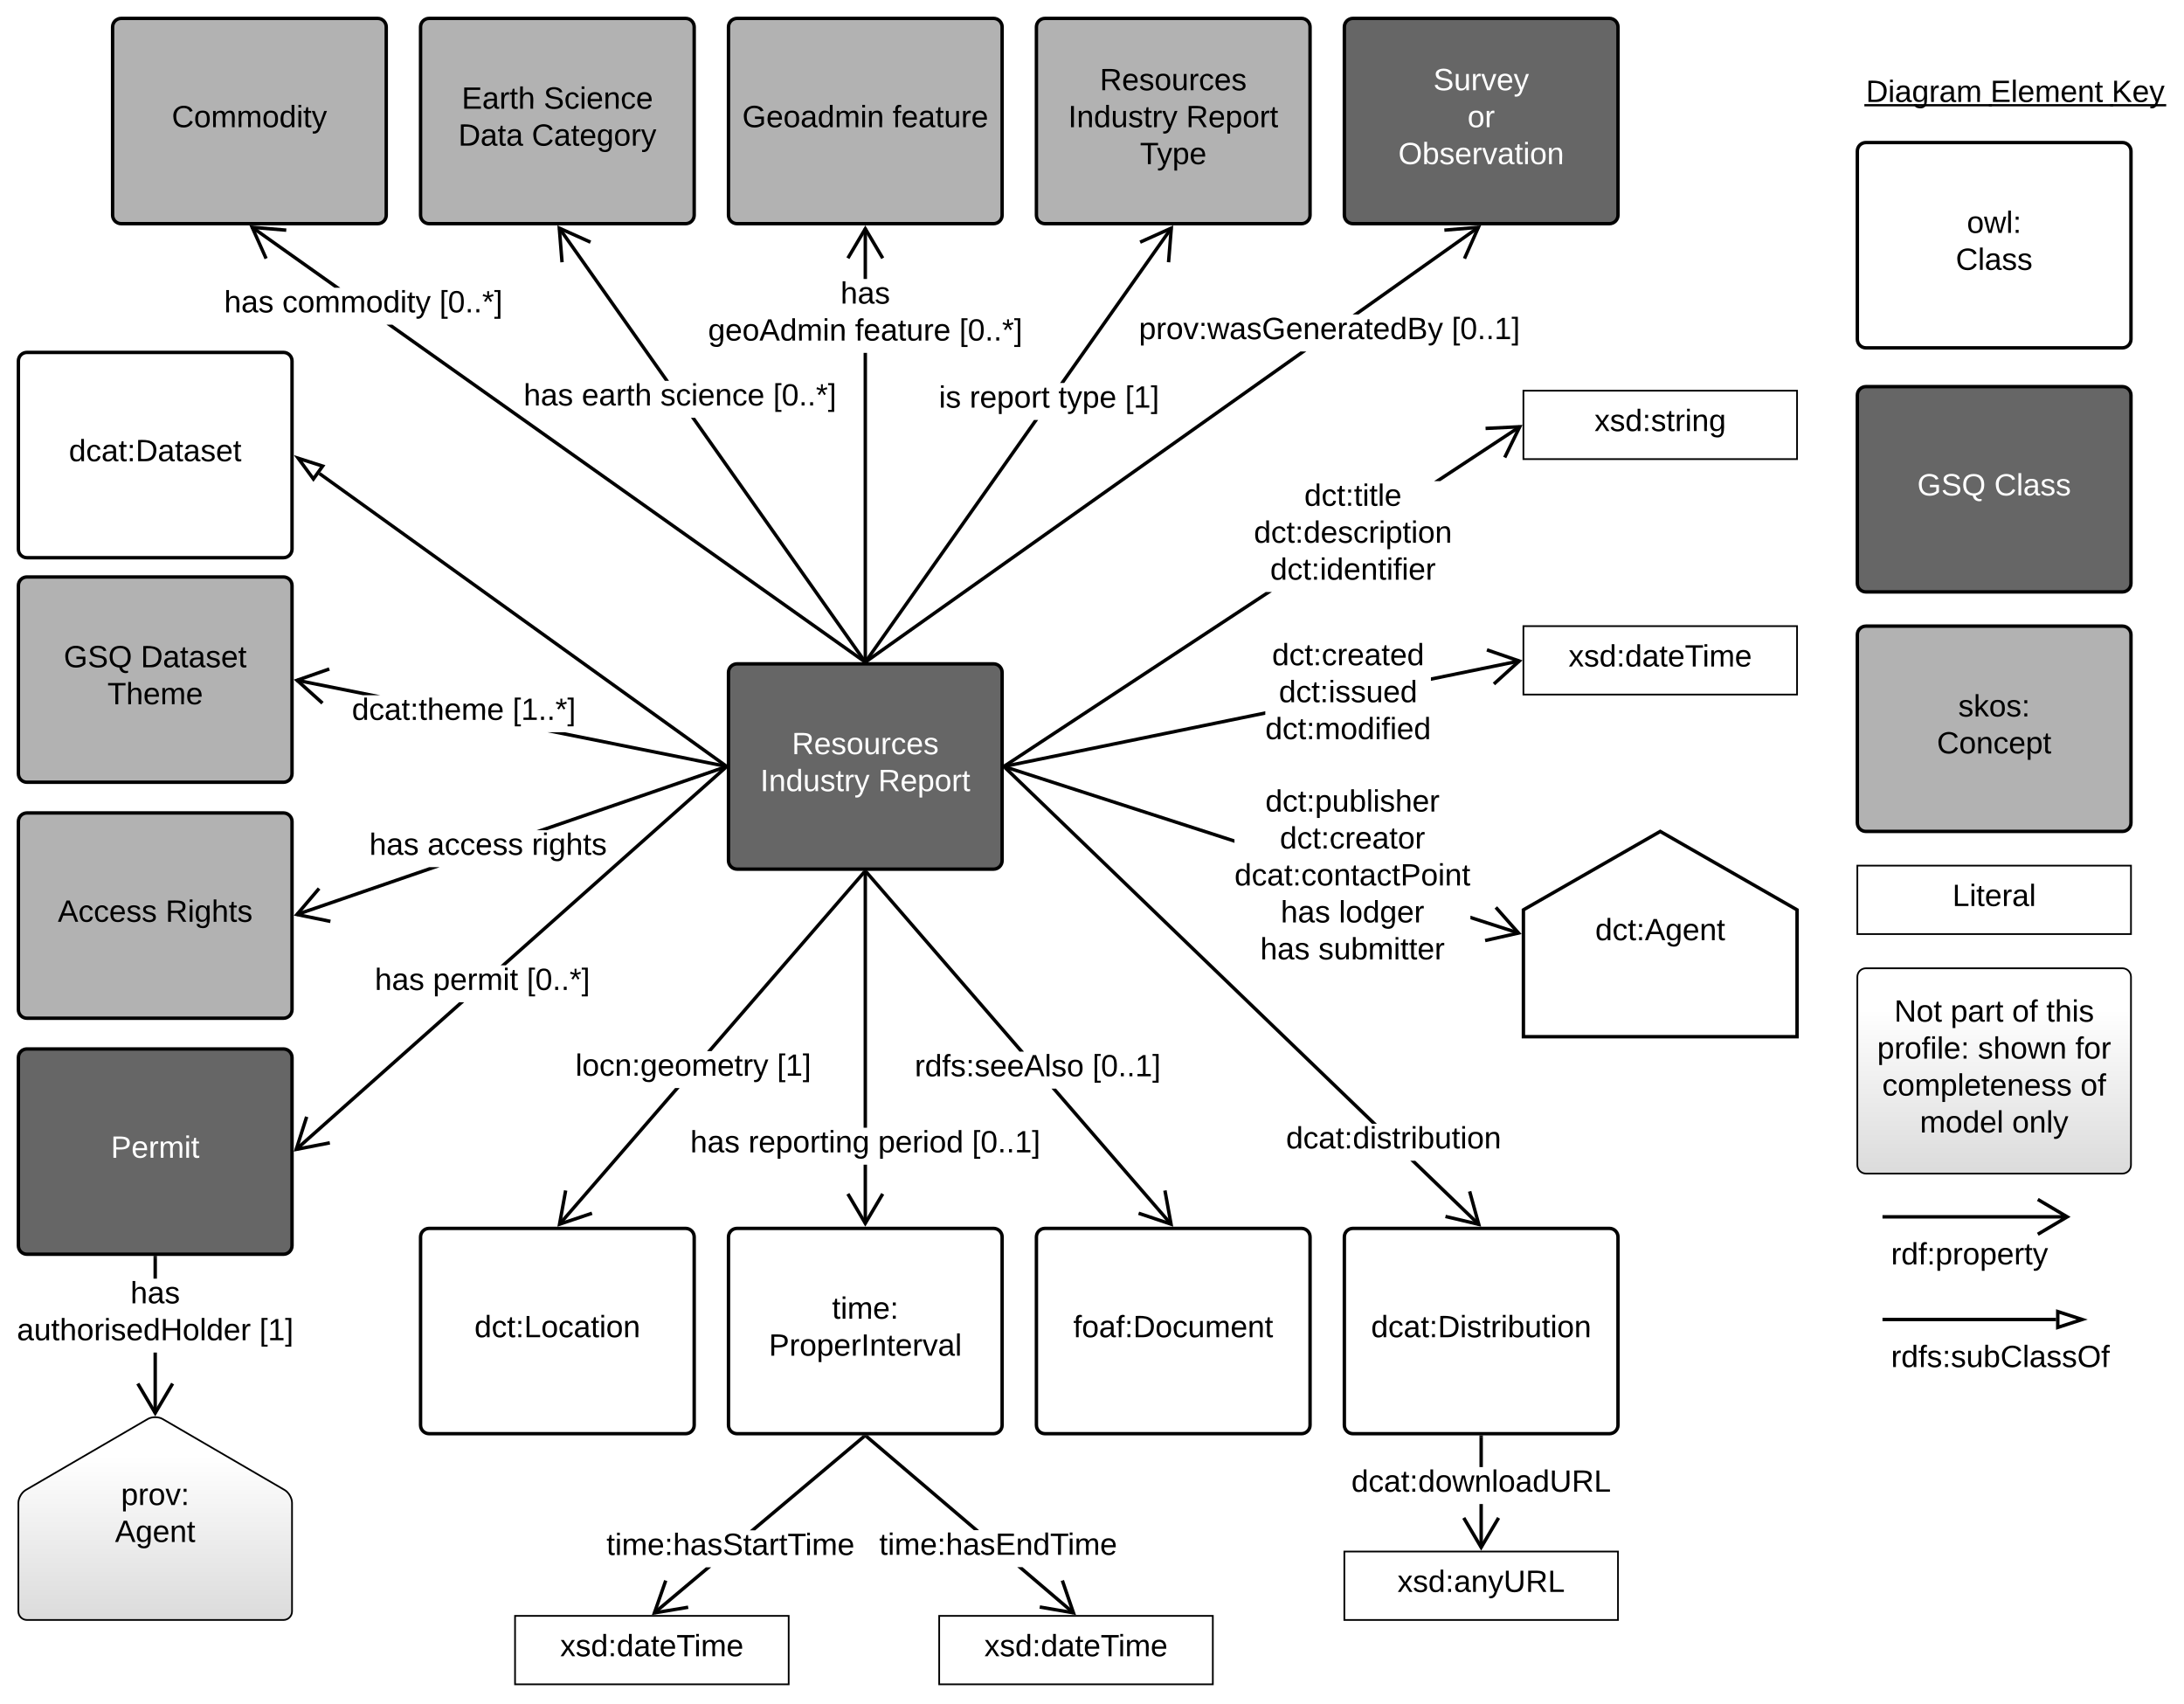 <svg xmlns="http://www.w3.org/2000/svg" xmlns:xlink="http://www.w3.org/1999/xlink" xmlns:lucid="lucid" width="1277" height="996"><g transform="translate(-14 -14)" lucid:page-tab-id="0_0"><path d="M0 0h1446.47v1023.3H0z" fill="#fff"/><path d="M904.75 545.84l80-45.84 80 45.84V620h-160z" stroke="#000" stroke-width="2" fill="#fff"/><use xlink:href="#a" transform="matrix(1,0,0,1,904.747,500) translate(42 63.6)"/><path d="M904.75 242.37h160v40h-160z" stroke="#000" fill="#fff"/><use xlink:href="#b" transform="matrix(1,0,0,1,909.747,247.374) translate(36.55 18.6)"/><path d="M904.75 380h160v40h-160z" stroke="#000" fill="#fff"/><use xlink:href="#c" transform="matrix(1,0,0,1,909.747,385) translate(21.4 18.6)"/><path d="M902.33 558.5l-.62 1.9-27.94-9.05v-2.1zM735.8 504.6v2.1l-134.2-43.4.6-1.9z"/><path d="M602.23 461.4l-.6 1.92-.68-.22V461zM903.75 560l-21.17 4.76-.43-1.95 17.86-4-12.12-13.73 1.5-1.32z"/><use xlink:href="#d" transform="matrix(1,0,0,1,735.811,473.988) translate(18.055 14.4)"/><use xlink:href="#e" transform="matrix(1,0,0,1,735.811,473.988) translate(26.53 36)"/><use xlink:href="#f" transform="matrix(1,0,0,1,735.811,473.988) translate(0.005 57.6)"/><use xlink:href="#g" transform="matrix(1,0,0,1,735.811,473.988) translate(27.03 79.2)"/><use xlink:href="#h" transform="matrix(1,0,0,1,735.811,473.988) translate(61.03 79.2)"/><use xlink:href="#g" transform="matrix(1,0,0,1,735.811,473.988) translate(15.055 100.8)"/><use xlink:href="#i" transform="matrix(1,0,0,1,735.811,473.988) translate(49.055 100.8)"/><path d="M187.8 549.56l-.66-1.9 77.8-26.77h6.15zm250.53-86.24l-104.5 35.97h-6.14l109.98-37.87z"/><path d="M438.95 463.1l-.65.23-.65-1.9 1.3-.44zM201.33 534l-11.87 13.93 17.94 3.68-.4 1.97-21.25-4.36 14.06-16.5z"/><use xlink:href="#j" transform="matrix(1,0,0,1,229.939,499.291) translate(0.005 14.4)"/><use xlink:href="#k" transform="matrix(1,0,0,1,229.939,499.291) translate(34.005 14.4)"/><use xlink:href="#l" transform="matrix(1,0,0,1,229.939,499.291) translate(95.005 14.4)"/><path d="M521.34 400.8l-1.63-1.14 98.87-140.18h2.45zm178.43-253l-63.52 90.08h-2.45l64.33-91.22z"/><path d="M521.36 400.8l-.2.25h-2.44l1-1.4zM698.26 167.37l-2-.16 1.48-18.24-16.7 7.5-.82-1.82 19.78-8.9z"/><use xlink:href="#m" transform="matrix(1,0,0,1,562.983,237.877) translate(0 14.4)"/><use xlink:href="#n" transform="matrix(1,0,0,1,562.983,237.877) translate(17.95 14.4)"/><use xlink:href="#o" transform="matrix(1,0,0,1,562.983,237.877) translate(69.85 14.4)"/><use xlink:href="#p" transform="matrix(1,0,0,1,562.983,237.877) translate(108.85 14.4)"/><path d="M187.77 686.7l-1.33-1.5 95.97-85.32h3.02zm251.1-223.24L309.7 578.28h-3l130.82-116.3z"/><path d="M438.95 463.4l-.1.08-1.33-1.5 1.43-1.27zM194.27 667.1l-5.6 17.45 17.98-3.5.4 1.96-21.3 4.16 6.6-20.66z"/><use xlink:href="#j" transform="matrix(1,0,0,1,233.142,578.279) translate(0 14.4)"/><use xlink:href="#q" transform="matrix(1,0,0,1,233.142,578.279) translate(34 14.4)"/><use xlink:href="#r" transform="matrix(1,0,0,1,233.142,578.279) translate(88.85 14.4)"/><path d="M602.33 462.34l-1.1-1.68 152.82-100.6h3.64zM903.28 264.2l-47.16 31.06h-3.64l49.7-32.72z"/><path d="M602.35 462.32l-1.4.93v-2.4l.3-.2zM894.72 281.86l-1.8-.88 8.05-16.45-18.3.9-.1-2 21.68-1.06z"/><use xlink:href="#s" transform="matrix(1,0,0,1,747.158,295.258) translate(29.48 14.4)"/><use xlink:href="#t" transform="matrix(1,0,0,1,747.158,295.258) translate(0.005 36)"/><use xlink:href="#u" transform="matrix(1,0,0,1,747.158,295.258) translate(9.53 57.6)"/><path d="M753.82 431.8l-151.7 31.03-.4-1.96 152.1-31.12zm148.85-30.46l-52 10.64v-2.04l51.6-10.56z"/><path d="M602.15 462.82l-1.2.25v-2.04l.8-.17zM904.25 400l-16.08 14.56-1.34-1.48 13.57-12.3-17.3-5.96.64-1.9z"/><use xlink:href="#v" transform="matrix(1,0,0,1,753.818,388.468) translate(3.955 14.4)"/><use xlink:href="#w" transform="matrix(1,0,0,1,753.818,388.468) translate(7.955 36)"/><use xlink:href="#x" transform="matrix(1,0,0,1,753.818,388.468) translate(0.005 57.6)"/><path d="M105.75 840.13h-2v-35.5h2zm0-78.7h-2v-12.27h2z"/><path d="M105.75 749.2h-2v-1.04h2zM115.8 823.27l-11.05 18.67-11.04-18.67 1.73-1 9.32 15.75 9.32-15.76z"/><use xlink:href="#y" transform="matrix(1,0,0,1,23.872,761.44) translate(66.38 14.4)"/><use xlink:href="#z" transform="matrix(1,0,0,1,23.872,761.44) translate(0.005 36)"/><use xlink:href="#p" transform="matrix(1,0,0,1,23.872,761.44) translate(141.755 36)"/><path d="M24.75 632.16c0-2.76 2.24-5 5-5h150c2.76 0 5 2.24 5 5v110c0 2.76-2.24 5-5 5h-150c-2.76 0-5-2.24-5-5z" stroke="#000" stroke-width="2" fill="#666"/><use xlink:href="#A" transform="matrix(1,0,0,1,32.747,635.16) translate(46.075 55.6)"/><path d="M24.75 892.46c0-2.76 1.93-6.12 4.32-7.5l71.35-41.5c2.4-1.4 6.26-1.4 8.65 0l71.35 41.5c2.4 1.38 4.33 4.74 4.33 7.5v63.48c0 2.76-2.24 5-5 5h-150c-2.76 0-5-2.24-5-5z" stroke="#000" fill="url(#B)"/><use xlink:href="#C" transform="matrix(1,0,0,1,24.747,840.943) translate(60.025 52.8)"/><use xlink:href="#D" transform="matrix(1,0,0,1,24.747,840.943) translate(56.5 74.4)"/><path d="M620 29.75c0-2.76 2.24-5 5-5h150c2.76 0 5 2.24 5 5v110c0 2.76-2.24 5-5 5H625c-2.76 0-5-2.24-5-5z" stroke="#000" stroke-width="2" fill="#b2b2b2"/><use xlink:href="#E" transform="matrix(1,0,0,1,628,32.747) translate(29.05 34)"/><use xlink:href="#F" transform="matrix(1,0,0,1,628,32.747) translate(10.575 55.6)"/><use xlink:href="#G" transform="matrix(1,0,0,1,628,32.747) translate(79.525 55.6)"/><use xlink:href="#H" transform="matrix(1,0,0,1,628,32.747) translate(52.525 77.2)"/><path d="M439.95 407.05c0-2.76 2.24-5 5-5h150c2.76 0 5 2.24 5 5v110c0 2.76-2.24 5-5 5h-150c-2.76 0-5-2.24-5-5z" stroke="#000" stroke-width="2" fill="#666"/><use xlink:href="#I" transform="matrix(1,0,0,1,447.947,410.05) translate(29.05 44.8)"/><use xlink:href="#J" transform="matrix(1,0,0,1,447.947,410.05) translate(10.575 66.4)"/><use xlink:href="#K" transform="matrix(1,0,0,1,447.947,410.05) translate(79.525 66.4)"/><path d="M24.75 494.2c0-2.75 2.24-5 5-5h150c2.76 0 5 2.25 5 5v110c0 2.77-2.24 5-5 5h-150c-2.76 0-5-2.23-5-5z" stroke="#000" stroke-width="2" fill="#b2b2b2"/><use xlink:href="#L" transform="matrix(1,0,0,1,32.747,497.21) translate(15.05 55.6)"/><use xlink:href="#M" transform="matrix(1,0,0,1,32.747,497.21) translate(78.05 55.6)"/><path d="M800.05 29.75c0-2.76 2.24-5 5-5h150c2.76 0 5 2.24 5 5v110c0 2.76-2.24 5-5 5h-150c-2.76 0-5-2.24-5-5z" stroke="#000" stroke-width="2" fill="#666"/><use xlink:href="#N" transform="matrix(1,0,0,1,808.053,32.747) translate(44.025 34)"/><use xlink:href="#O" transform="matrix(1,0,0,1,808.053,32.747) translate(64.025 55.6)"/><use xlink:href="#P" transform="matrix(1,0,0,1,808.053,32.747) translate(23.55 77.2)"/><path d="M521.34 401.3l-1.16-1.64L774.4 219.43h3.46zm357.8-253.7l-70.82 50.23h-3.46L878 145.98z"/><path d="M521.2 401.05h-2.98l2-1.4zM871.2 165.55l-1.82-.8 7.47-16.73-18.25 1.5-.16-1.98 21.6-1.8z"/><use xlink:href="#Q" transform="matrix(1,0,0,1,679.935,197.827) translate(0 14.4)"/><use xlink:href="#R" transform="matrix(1,0,0,1,679.935,197.827) translate(182.85 14.4)"/><path d="M520.95 729.23h-2V694.8h2zm0-56.03h-2V523.05h2z"/><path d="M520.95 523.08h-2v-1.03h2zM519.95 727.12l9.32-15.76 1.72 1.02-11.05 18.67-11.04-18.67 1.73-1.02z"/><use xlink:href="#j" transform="matrix(1,0,0,1,417.572,673.2) translate(0.005 14.4)"/><use xlink:href="#S" transform="matrix(1,0,0,1,417.572,673.2) translate(34.005 14.4)"/><use xlink:href="#T" transform="matrix(1,0,0,1,417.572,673.2) translate(109.855 14.4)"/><use xlink:href="#R" transform="matrix(1,0,0,1,417.572,673.2) translate(164.755 14.4)"/><path d="M397.18 957.64l-1.3-1.53 30.86-25.94h3.1zm122.65-103.18l-64.3 54.1h-3.12l66.14-55.63z"/><path d="M519.8 854.48l-1.2-1.43h2.9zM404.2 938.24l-6.05 17.28 18.06-3 .34 1.96-21.4 3.57 7.18-20.47z"/><use xlink:href="#U" transform="matrix(1,0,0,1,368.602,908.565) translate(0.005 14.4)"/><path d="M315.15 958.55h160v40h-160z" stroke="#000" fill="#fff"/><use xlink:href="#c" transform="matrix(1,0,0,1,320.147,963.55) translate(21.4 18.6)"/><path d="M563.15 958.55h160v40h-160z" stroke="#000" fill="#fff"/><use xlink:href="#c" transform="matrix(1,0,0,1,568.147,963.55) translate(21.4 18.6)"/><path d="M642.4 956.1l-1.3 1.53-32.33-27.57h3.08zm-55.9-47.64h-3.08l-63.36-54 1.3-1.52z"/><path d="M520.08 854.48l-1.67-1.43h2.9zM643.15 958.05l-21.38-3.7.35-1.98 18.04 3.13-5.95-17.3 1.9-.66z"/><use xlink:href="#V" transform="matrix(1,0,0,1,528.086,908.462) translate(0.005 14.4)"/><path d="M341.84 730.33l-1.5-1.3 68.37-79h2.66zm178.2-205.87l-89.98 103.96h-2.65l91.14-105.27z"/><path d="M520.03 524.48l-1.5-1.3.1-.13h2.64zM345.73 710.06l-3.26 18.02 17.36-5.82.63 1.9-20.57 6.9 3.87-21.35z"/><use xlink:href="#W" transform="matrix(1,0,0,1,350.46,628.422) translate(0.005 14.4)"/><use xlink:href="#p" transform="matrix(1,0,0,1,350.46,628.422) translate(117.855 14.4)"/><path d="M259.9 737.05c0-2.76 2.23-5 5-5h150c2.76 0 5 2.24 5 5v110c0 2.76-2.24 5-5 5h-150c-2.77 0-5-2.24-5-5z" stroke="#000" stroke-width="2" fill="#fff"/><use xlink:href="#X" transform="matrix(1,0,0,1,267.894,740.05) translate(23.525 55.6)"/><path d="M439.95 737.05c0-2.76 2.24-5 5-5h150c2.76 0 5 2.24 5 5v110c0 2.76-2.24 5-5 5h-150c-2.76 0-5-2.24-5-5z" stroke="#000" stroke-width="2" fill="#fff"/><use xlink:href="#Y" transform="matrix(1,0,0,1,447.947,740.05) translate(52.55 44.8)"/><use xlink:href="#Z" transform="matrix(1,0,0,1,447.947,740.05) translate(15.6 66.4)"/><path d="M699.57 729.02l-1.52 1.3-69.24-79.98h2.65zm-86.8-100.28h-2.66l-90.25-104.28 1.5-1.3z"/><path d="M521.37 523.17l-1.5 1.3-1.25-1.42h2.65zM700 731.05l-20.57-6.9.64-1.9 17.36 5.83-3.27-18.02 1.97-.35z"/><use xlink:href="#aa" transform="matrix(1,0,0,1,548.832,628.736) translate(0.01 14.4)"/><use xlink:href="#R" transform="matrix(1,0,0,1,548.832,628.736) translate(103.91 14.4)"/><path d="M620 737.05c0-2.76 2.24-5 5-5h150c2.76 0 5 2.24 5 5v110c0 2.76-2.24 5-5 5H625c-2.76 0-5-2.24-5-5z" stroke="#000" stroke-width="2" fill="#fff"/><use xlink:href="#ab" transform="matrix(1,0,0,1,628,740.05) translate(13.55 55.6)"/><path d="M438.16 460.87l-.4 1.96L334 442h10.17zm-201.7-40.46H226.3l-38.97-7.8.4-1.96z"/><path d="M438.95 461.03v2.04l-1.2-.24.4-1.96zM206.88 406l-17.28 6.03 13.62 12.24-1.34 1.5-16.13-14.5 20.47-7.16z"/><use xlink:href="#ac" transform="matrix(1,0,0,1,219.748,420.414) translate(0.005 14.4)"/><use xlink:href="#ad" transform="matrix(1,0,0,1,219.748,420.414) translate(93.955 14.4)"/><path d="M24.75 356.26c0-2.76 2.24-5 5-5h150c2.76 0 5 2.24 5 5v110c0 2.76-2.24 5-5 5h-150c-2.76 0-5-2.24-5-5z" stroke="#000" stroke-width="2" fill="#b2b2b2"/><use xlink:href="#ae" transform="matrix(1,0,0,1,32.747,359.26) translate(18.525 44.8)"/><use xlink:href="#af" transform="matrix(1,0,0,1,32.747,359.26) translate(63.525 44.8)"/><use xlink:href="#ag" transform="matrix(1,0,0,1,32.747,359.26) translate(44.05 66.4)"/><path d="M800.05 737.05c0-2.76 2.24-5 5-5h150c2.76 0 5 2.24 5 5v110c0 2.76-2.24 5-5 5h-150c-2.76 0-5-2.24-5-5z" stroke="#000" stroke-width="2" fill="#fff"/><use xlink:href="#ah" transform="matrix(1,0,0,1,808.053,740.05) translate(7.625 55.6)"/><path d="M879.44 729.07l-1.4 1.44-39.43-38h2.9zm-60.36-58.18h-2.9L601 463.45l1.38-1.44z"/><path d="M602.38 462.04l-1.4 1.44-.03-2.82zM880.05 731.05l-21.1-5 .46-1.95 17.82 4.22-4.88-17.64 1.93-.54z"/><use xlink:href="#ai" transform="matrix(1,0,0,1,765.942,670.893) translate(0.005 14.4)"/><path d="M800.05 920.94h160v40h-160z" stroke="#000" fill="#fff"/><use xlink:href="#aj" transform="matrix(1,0,0,1,805.053,925.943) translate(26.05 18.6)"/><path d="M881.05 918.62h-2v-25.45h2zm0-47.05h-2v-17.52h2z"/><path d="M881.05 854.08h-2v-1.03h2zM891.1 901.77l-11.05 18.67L869 901.77l1.73-1.02 9.32 15.76 9.32-15.75z"/><use xlink:href="#ak" transform="matrix(1,0,0,1,804.153,871.569) translate(0 14.4)"/><path d="M24.75 225c0-2.76 2.24-5 5-5h150c2.76 0 5 2.24 5 5v110c0 2.76-2.24 5-5 5h-150c-2.76 0-5-2.24-5-5z" stroke="#000" stroke-width="2" fill="#fff"/><use xlink:href="#al" transform="matrix(1,0,0,1,32.747,228) translate(21.525 55.6)"/><path d="M438.72 460.65l-1.17 1.63L200.2 291.6l1.15-1.6z"/><path d="M438.95 460.82v2.46l-1.42-1.02 1.17-1.62z"/><path d="M202.66 286.45l-5.4 7.53-8.9-12.1z" fill="#fff"/><path d="M204.28 285.92l-7.02 9.76-11.5-15.68zm-7.04 6.36l3.8-5.3-10.04-3.2z"/><path d="M259.9 29.75c0-2.76 2.23-5 5-5h150c2.76 0 5 2.24 5 5v110c0 2.76-2.24 5-5 5h-150c-2.77 0-5-2.24-5-5z" stroke="#000" stroke-width="2" fill="#b2b2b2"/><use xlink:href="#am" transform="matrix(1,0,0,1,267.894,32.747) translate(16.05 44.8)"/><use xlink:href="#an" transform="matrix(1,0,0,1,267.894,32.747) translate(64 44.8)"/><use xlink:href="#ao" transform="matrix(1,0,0,1,267.894,32.747) translate(14.075 66.4)"/><use xlink:href="#ap" transform="matrix(1,0,0,1,267.894,32.747) translate(57.025 66.4)"/><path d="M520.2 399.66l-1.65 1.15L418 258.23h2.44zm-115-163.04h-2.44l-62.63-88.8 1.63-1.16z"/><path d="M521.17 401.05h-2.45l-.18-.26 1.63-1.16zM359.68 154.64l-.82 1.83-16.7-7.5 1.47 18.24-2 .17-1.74-21.62z"/><g><use xlink:href="#j" transform="matrix(1,0,0,1,320.152,236.624) translate(0 14.4)"/><use xlink:href="#aq" transform="matrix(1,0,0,1,320.152,236.624) translate(34 14.4)"/><use xlink:href="#ar" transform="matrix(1,0,0,1,320.152,236.624) translate(79.95 14.4)"/><use xlink:href="#r" transform="matrix(1,0,0,1,320.152,236.624) translate(145.9 14.4)"/></g><path d="M1115.7 785.3h100.5M1115.72 785.3h-1.02" stroke="#000" stroke-width="2" fill="none"/><path d="M1231.46 785.3l-14.27 4.64v-9.27z" stroke="#000" stroke-width="2" fill="#fff"/><path d="M1100 385c0-2.76 2.24-5 5-5h150c2.76 0 5 2.24 5 5v110c0 2.76-2.24 5-5 5h-150c-2.76 0-5-2.24-5-5z" stroke="#000" stroke-width="2" fill="#b2b2b2"/><g><use xlink:href="#as" transform="matrix(1,0,0,1,1108,388) translate(51 44.8)"/><use xlink:href="#at" transform="matrix(1,0,0,1,1108,388) translate(38.525 66.4)"/></g><path d="M1100 245c0-2.76 2.24-5 5-5h150c2.76 0 5 2.24 5 5v110c0 2.76-2.24 5-5 5h-150c-2.76 0-5-2.24-5-5z" stroke="#000" stroke-width="2" fill="#666"/><g><use xlink:href="#au" transform="matrix(1,0,0,1,1108,248) translate(27.05 55.6)"/><use xlink:href="#av" transform="matrix(1,0,0,1,1108,248) translate(72.05 55.6)"/></g><path d="M1100 45c0-2.76 2.24-5 5-5h190c2.76 0 5 2.24 5 5v50c0 2.76-2.24 5-5 5h-190c-2.76 0-5-2.24-5-5z" stroke="#000" stroke-opacity="0" stroke-width="2" fill="#fff" fill-opacity="0"/><g><use xlink:href="#aw" transform="matrix(1,0,0,1,1105,45) translate(0 28.6)"/><use xlink:href="#ax" transform="matrix(1,0,0,1,1105,45) translate(72.8 28.6)"/><use xlink:href="#ay" transform="matrix(1,0,0,1,1105,45) translate(143.7 28.6)"/></g><path d="M1100 102.33c0-2.76 2.24-5 5-5h150c2.76 0 5 2.24 5 5v110c0 2.76-2.24 5-5 5h-150c-2.76 0-5-2.24-5-5z" stroke="#000" stroke-width="2" fill="#fff"/><g><use xlink:href="#az" transform="matrix(1,0,0,1,1108,105.333) translate(56.05 44.8)"/><use xlink:href="#aA" transform="matrix(1,0,0,1,1108,105.333) translate(49.55 66.4)"/></g><path d="M1114.7 730.3c0-2.76 2.24-5 5-5h110c2.76 0 5 2.24 5 5v30c0 2.76-2.24 5-5 5h-110c-2.76 0-5-2.24-5-5z" stroke="#000" stroke-opacity="0" stroke-width="2" fill="#fff" fill-opacity="0"/><g><use xlink:href="#aB" transform="matrix(1,0,0,1,1119.696,730.304) translate(0 22.8)"/></g><path d="M1100 520h160v40h-160z" stroke="#000" fill="#fff"/><g><use xlink:href="#aC" transform="matrix(1,0,0,1,1105,525) translate(50.575 18.6)"/></g><path d="M1115.7 725.3h107.18M1115.72 725.3h-1.02M1205.52 735.48l17.2-10.18-17.2-10.18" stroke="#000" stroke-width="2" fill="none"/><path d="M1114.7 790.3c0-2.76 2.24-5 5-5h150c2.76 0 5 2.24 5 5v30c0 2.76-2.24 5-5 5h-150c-2.76 0-5-2.24-5-5z" stroke="#000" stroke-opacity="0" stroke-width="2" fill="#fff" fill-opacity="0"/><g><use xlink:href="#aD" transform="matrix(1,0,0,1,1119.696,790.304) translate(0 22.8)"/></g><path d="M439.95 29.75c0-2.76 2.24-5 5-5h150c2.76 0 5 2.24 5 5v110c0 2.76-2.24 5-5 5h-150c-2.76 0-5-2.24-5-5z" stroke="#000" stroke-width="2" fill="#b2b2b2"/><g><use xlink:href="#aE" transform="matrix(1,0,0,1,447.947,32.747) translate(0.075 55.6)"/><use xlink:href="#aF" transform="matrix(1,0,0,1,447.947,32.747) translate(87.975 55.6)"/></g><path d="M520.95 400.05h-2V220.27h2zm0-222.98h-2v-29.5h2z"/><path d="M520.95 401.05h-2v-1.03h2zM531 164.42l-1.73 1.02-9.32-15.76-9.32 15.76-1.72-1.02 11.05-18.67z"/><g><use xlink:href="#aG" transform="matrix(1,0,0,1,428.022,177.067) translate(77.43 14.4)"/><use xlink:href="#aH" transform="matrix(1,0,0,1,428.022,177.067) translate(0.005 36)"/><use xlink:href="#aI" transform="matrix(1,0,0,1,428.022,177.067) translate(85.905 36)"/><use xlink:href="#r" transform="matrix(1,0,0,1,428.022,177.067) translate(146.855 36)"/></g><path d="M1100 585c0-2.76 2.24-5 5-5h150c2.76 0 5 2.24 5 5v110c0 2.76-2.24 5-5 5h-150c-2.76 0-5-2.24-5-5z" stroke="#000" fill="url(#aJ)"/><g><use xlink:href="#aK" transform="matrix(1,0,0,1,1108,588) translate(13.575 23.2)"/><use xlink:href="#aL" transform="matrix(1,0,0,1,1108,588) translate(46.525 23.2)"/><use xlink:href="#aM" transform="matrix(1,0,0,1,1108,588) translate(82.475 23.2)"/><use xlink:href="#aN" transform="matrix(1,0,0,1,1108,588) translate(102.475 23.2)"/><use xlink:href="#aO" transform="matrix(1,0,0,1,1108,588) translate(3.625 44.8)"/><use xlink:href="#aP" transform="matrix(1,0,0,1,1108,588) translate(62.475 44.8)"/><use xlink:href="#aQ" transform="matrix(1,0,0,1,1108,588) translate(119.425 44.8)"/><use xlink:href="#aR" transform="matrix(1,0,0,1,1108,588) translate(6.55 66.4)"/><use xlink:href="#aS" transform="matrix(1,0,0,1,1108,588) translate(122.45 66.4)"/><use xlink:href="#aT" transform="matrix(1,0,0,1,1108,588) translate(28.575 88)"/><use xlink:href="#aU" transform="matrix(1,0,0,1,1108,588) translate(82.475 88)"/></g><path d="M79.84 29.75c0-2.76 2.24-5 5-5h150c2.76 0 5 2.24 5 5v110c0 2.76-2.24 5-5 5h-150c-2.76 0-5-2.24-5-5z" stroke="#000" stroke-width="2" fill="#b2b2b2"/><g><use xlink:href="#aV" transform="matrix(1,0,0,1,87.842,32.747) translate(26.6 55.6)"/></g><path d="M320.15 258.18v.04h.07l199.5 141.44-1.17 1.63-278.57-197.5h3.45zm-107.18-76h-3.46l-48.75-34.57 1.15-1.62z"/><path d="M521.68 401.05h-3l1-1.4zM181.46 147.54l-.17 2-18.25-1.52 7.46 16.72-1.8.8-8.86-19.8z"/><g><use xlink:href="#j" transform="matrix(1,0,0,1,145.047,182.186) translate(0 14.4)"/><use xlink:href="#aW" transform="matrix(1,0,0,1,145.047,182.186) translate(34 14.4)"/><use xlink:href="#r" transform="matrix(1,0,0,1,145.047,182.186) translate(125.85 14.4)"/></g><defs><path d="M85-194c31 0 48 13 60 33l-1-100h32l1 261h-30c-2-10 0-23-3-31C134-8 116 4 85 4 32 4 16-35 15-94c0-66 23-100 70-100zm9 24c-40 0-46 34-46 75 0 40 6 74 45 74 42 0 51-32 51-76 0-42-9-74-50-73" id="aX"/><path d="M96-169c-40 0-48 33-48 73s9 75 48 75c24 0 41-14 43-38l32 2c-6 37-31 61-74 61-59 0-76-41-82-99-10-93 101-131 147-64 4 7 5 14 7 22l-32 3c-4-21-16-35-41-35" id="aY"/><path d="M59-47c-2 24 18 29 38 22v24C64 9 27 4 27-40v-127H5v-23h24l9-43h21v43h35v23H59v120" id="aZ"/><path d="M33-154v-36h34v36H33zM33 0v-36h34V0H33" id="ba"/><path d="M205 0l-28-72H64L36 0H1l101-248h38L239 0h-34zm-38-99l-47-123c-12 45-31 82-46 123h93" id="bb"/><path d="M177-190C167-65 218 103 67 71c-23-6-38-20-44-43l32-5c15 47 100 32 89-28v-30C133-14 115 1 83 1 29 1 15-40 15-95c0-56 16-97 71-98 29-1 48 16 59 35 1-10 0-23 2-32h30zM94-22c36 0 50-32 50-73 0-42-14-75-50-75-39 0-46 34-46 75s6 73 46 73" id="bc"/><path d="M100-194c63 0 86 42 84 106H49c0 40 14 67 53 68 26 1 43-12 49-29l28 8c-11 28-37 45-77 45C44 4 14-33 15-96c1-61 26-98 85-98zm52 81c6-60-76-77-97-28-3 7-6 17-6 28h103" id="bd"/><path d="M117-194c89-4 53 116 60 194h-32v-121c0-31-8-49-39-48C34-167 62-67 57 0H25l-1-190h30c1 10-1 24 2 32 11-22 29-35 61-36" id="be"/><g id="a"><use transform="matrix(0.05,0,0,0.05,0,0)" xlink:href="#aX"/><use transform="matrix(0.05,0,0,0.05,10,0)" xlink:href="#aY"/><use transform="matrix(0.05,0,0,0.05,19,0)" xlink:href="#aZ"/><use transform="matrix(0.05,0,0,0.05,24,0)" xlink:href="#ba"/><use transform="matrix(0.05,0,0,0.05,29,0)" xlink:href="#bb"/><use transform="matrix(0.05,0,0,0.05,41,0)" xlink:href="#bc"/><use transform="matrix(0.05,0,0,0.05,51,0)" xlink:href="#bd"/><use transform="matrix(0.05,0,0,0.05,61,0)" xlink:href="#be"/><use transform="matrix(0.05,0,0,0.05,71,0)" xlink:href="#aZ"/></g><path d="M141 0L90-78 38 0H4l68-98-65-92h35l48 74 47-74h35l-64 92 68 98h-35" id="bf"/><path d="M135-143c-3-34-86-38-87 0 15 53 115 12 119 90S17 21 10-45l28-5c4 36 97 45 98 0-10-56-113-15-118-90-4-57 82-63 122-42 12 7 21 19 24 35" id="bg"/><path d="M114-163C36-179 61-72 57 0H25l-1-190h30c1 12-1 29 2 39 6-27 23-49 58-41v29" id="bh"/><path d="M24-231v-30h32v30H24zM24 0v-190h32V0H24" id="bi"/><g id="b"><use transform="matrix(0.05,0,0,0.05,0,0)" xlink:href="#bf"/><use transform="matrix(0.05,0,0,0.05,9,0)" xlink:href="#bg"/><use transform="matrix(0.05,0,0,0.05,18,0)" xlink:href="#aX"/><use transform="matrix(0.05,0,0,0.05,28,0)" xlink:href="#ba"/><use transform="matrix(0.05,0,0,0.05,33,0)" xlink:href="#bg"/><use transform="matrix(0.05,0,0,0.05,42,0)" xlink:href="#aZ"/><use transform="matrix(0.05,0,0,0.05,47,0)" xlink:href="#bh"/><use transform="matrix(0.05,0,0,0.05,52.95,0)" xlink:href="#bi"/><use transform="matrix(0.05,0,0,0.05,56.9,0)" xlink:href="#be"/><use transform="matrix(0.05,0,0,0.05,66.9,0)" xlink:href="#bc"/></g><path d="M141-36C126-15 110 5 73 4 37 3 15-17 15-53c-1-64 63-63 125-63 3-35-9-54-41-54-24 1-41 7-42 31l-33-3c5-37 33-52 76-52 45 0 72 20 72 64v82c-1 20 7 32 28 27v20c-31 9-61-2-59-35zM48-53c0 20 12 33 32 33 41-3 63-29 60-74-43 2-92-5-92 41" id="bj"/><path d="M127-220V0H93v-220H8v-28h204v28h-85" id="bk"/><path d="M210-169c-67 3-38 105-44 169h-31v-121c0-29-5-50-35-48C34-165 62-65 56 0H25l-1-190h30c1 10-1 24 2 32 10-44 99-50 107 0 11-21 27-35 58-36 85-2 47 119 55 194h-31v-121c0-29-5-49-35-48" id="bl"/><g id="c"><use transform="matrix(0.05,0,0,0.05,0,0)" xlink:href="#bf"/><use transform="matrix(0.05,0,0,0.05,9,0)" xlink:href="#bg"/><use transform="matrix(0.05,0,0,0.05,18,0)" xlink:href="#aX"/><use transform="matrix(0.05,0,0,0.05,28,0)" xlink:href="#ba"/><use transform="matrix(0.05,0,0,0.05,33,0)" xlink:href="#aX"/><use transform="matrix(0.05,0,0,0.05,43,0)" xlink:href="#bj"/><use transform="matrix(0.05,0,0,0.05,53,0)" xlink:href="#aZ"/><use transform="matrix(0.05,0,0,0.05,58,0)" xlink:href="#bd"/><use transform="matrix(0.05,0,0,0.05,68,0)" xlink:href="#bk"/><use transform="matrix(0.05,0,0,0.05,78.3,0)" xlink:href="#bi"/><use transform="matrix(0.05,0,0,0.05,82.25,0)" xlink:href="#bl"/><use transform="matrix(0.05,0,0,0.05,97.2,0)" xlink:href="#bd"/></g><path d="M115-194c55 1 70 41 70 98S169 2 115 4C84 4 66-9 55-30l1 105H24l-1-265h31l2 30c10-21 28-34 59-34zm-8 174c40 0 45-34 45-75s-6-73-45-74c-42 0-51 32-51 76 0 43 10 73 51 73" id="bm"/><path d="M84 4C-5 8 30-112 23-190h32v120c0 31 7 50 39 49 72-2 45-101 50-169h31l1 190h-30c-1-10 1-25-2-33-11 22-28 36-60 37" id="bn"/><path d="M115-194c53 0 69 39 70 98 0 66-23 100-70 100C84 3 66-7 56-30L54 0H23l1-261h32v101c10-23 28-34 59-34zm-8 174c40 0 45-34 45-75 0-40-5-75-45-74-42 0-51 32-51 76 0 43 10 73 51 73" id="bo"/><path d="M24 0v-261h32V0H24" id="bp"/><path d="M106-169C34-169 62-67 57 0H25v-261h32l-1 103c12-21 28-36 61-36 89 0 53 116 60 194h-32v-121c2-32-8-49-39-48" id="bq"/><g id="d"><use transform="matrix(0.05,0,0,0.05,0,0)" xlink:href="#aX"/><use transform="matrix(0.05,0,0,0.05,10,0)" xlink:href="#aY"/><use transform="matrix(0.05,0,0,0.05,19,0)" xlink:href="#aZ"/><use transform="matrix(0.05,0,0,0.05,24,0)" xlink:href="#ba"/><use transform="matrix(0.05,0,0,0.05,29,0)" xlink:href="#bm"/><use transform="matrix(0.05,0,0,0.05,39,0)" xlink:href="#bn"/><use transform="matrix(0.05,0,0,0.05,49,0)" xlink:href="#bo"/><use transform="matrix(0.05,0,0,0.05,59,0)" xlink:href="#bp"/><use transform="matrix(0.05,0,0,0.05,62.95,0)" xlink:href="#bi"/><use transform="matrix(0.05,0,0,0.05,66.9,0)" xlink:href="#bg"/><use transform="matrix(0.05,0,0,0.05,75.9,0)" xlink:href="#bq"/><use transform="matrix(0.05,0,0,0.05,85.9,0)" xlink:href="#bd"/><use transform="matrix(0.05,0,0,0.05,95.9,0)" xlink:href="#bh"/></g><path d="M100-194c62-1 85 37 85 99 1 63-27 99-86 99S16-35 15-95c0-66 28-99 85-99zM99-20c44 1 53-31 53-75 0-43-8-75-51-75s-53 32-53 75 10 74 51 75" id="br"/><g id="e"><use transform="matrix(0.05,0,0,0.05,0,0)" xlink:href="#aX"/><use transform="matrix(0.05,0,0,0.05,10,0)" xlink:href="#aY"/><use transform="matrix(0.05,0,0,0.05,19,0)" xlink:href="#aZ"/><use transform="matrix(0.05,0,0,0.05,24,0)" xlink:href="#ba"/><use transform="matrix(0.05,0,0,0.05,29,0)" xlink:href="#aY"/><use transform="matrix(0.05,0,0,0.05,38,0)" xlink:href="#bh"/><use transform="matrix(0.05,0,0,0.05,43.95,0)" xlink:href="#bd"/><use transform="matrix(0.05,0,0,0.05,53.95,0)" xlink:href="#bj"/><use transform="matrix(0.05,0,0,0.05,63.95,0)" xlink:href="#aZ"/><use transform="matrix(0.05,0,0,0.05,68.95,0)" xlink:href="#br"/><use transform="matrix(0.05,0,0,0.05,78.95,0)" xlink:href="#bh"/></g><path d="M30-248c87 1 191-15 191 75 0 78-77 80-158 76V0H30v-248zm33 125c57 0 124 11 124-50 0-59-68-47-124-48v98" id="bs"/><g id="f"><use transform="matrix(0.05,0,0,0.05,0,0)" xlink:href="#aX"/><use transform="matrix(0.05,0,0,0.05,10,0)" xlink:href="#aY"/><use transform="matrix(0.05,0,0,0.05,19,0)" xlink:href="#bj"/><use transform="matrix(0.05,0,0,0.05,29,0)" xlink:href="#aZ"/><use transform="matrix(0.05,0,0,0.05,34,0)" xlink:href="#ba"/><use transform="matrix(0.05,0,0,0.05,39,0)" xlink:href="#aY"/><use transform="matrix(0.05,0,0,0.05,48,0)" xlink:href="#br"/><use transform="matrix(0.05,0,0,0.05,58,0)" xlink:href="#be"/><use transform="matrix(0.05,0,0,0.05,68,0)" xlink:href="#aZ"/><use transform="matrix(0.05,0,0,0.05,73,0)" xlink:href="#bj"/><use transform="matrix(0.05,0,0,0.05,83,0)" xlink:href="#aY"/><use transform="matrix(0.05,0,0,0.05,92,0)" xlink:href="#aZ"/><use transform="matrix(0.05,0,0,0.05,97,0)" xlink:href="#bs"/><use transform="matrix(0.05,0,0,0.05,109,0)" xlink:href="#br"/><use transform="matrix(0.05,0,0,0.05,119,0)" xlink:href="#bi"/><use transform="matrix(0.05,0,0,0.05,122.95,0)" xlink:href="#be"/><use transform="matrix(0.05,0,0,0.05,132.95,0)" xlink:href="#aZ"/></g><g id="g"><use transform="matrix(0.05,0,0,0.05,0,0)" xlink:href="#bq"/><use transform="matrix(0.05,0,0,0.05,10,0)" xlink:href="#bj"/><use transform="matrix(0.05,0,0,0.05,20,0)" xlink:href="#bg"/></g><g id="h"><use transform="matrix(0.05,0,0,0.05,0,0)" xlink:href="#bp"/><use transform="matrix(0.05,0,0,0.05,3.95,0)" xlink:href="#br"/><use transform="matrix(0.05,0,0,0.05,13.95,0)" xlink:href="#aX"/><use transform="matrix(0.05,0,0,0.05,23.95,0)" xlink:href="#bc"/><use transform="matrix(0.05,0,0,0.05,33.95,0)" xlink:href="#bd"/><use transform="matrix(0.05,0,0,0.05,43.95,0)" xlink:href="#bh"/></g><g id="i"><use transform="matrix(0.05,0,0,0.05,0,0)" xlink:href="#bg"/><use transform="matrix(0.05,0,0,0.05,9,0)" xlink:href="#bn"/><use transform="matrix(0.05,0,0,0.05,19,0)" xlink:href="#bo"/><use transform="matrix(0.05,0,0,0.05,29,0)" xlink:href="#bl"/><use transform="matrix(0.05,0,0,0.05,43.95,0)" xlink:href="#bi"/><use transform="matrix(0.05,0,0,0.05,47.9,0)" xlink:href="#aZ"/><use transform="matrix(0.05,0,0,0.05,52.9,0)" xlink:href="#aZ"/><use transform="matrix(0.05,0,0,0.05,57.9,0)" xlink:href="#bd"/><use transform="matrix(0.05,0,0,0.05,67.9,0)" xlink:href="#bh"/></g><g id="j"><use transform="matrix(0.05,0,0,0.05,0,0)" xlink:href="#bq"/><use transform="matrix(0.05,0,0,0.05,10,0)" xlink:href="#bj"/><use transform="matrix(0.05,0,0,0.05,20,0)" xlink:href="#bg"/></g><g id="k"><use transform="matrix(0.05,0,0,0.05,0,0)" xlink:href="#bj"/><use transform="matrix(0.05,0,0,0.05,10,0)" xlink:href="#aY"/><use transform="matrix(0.05,0,0,0.05,19,0)" xlink:href="#aY"/><use transform="matrix(0.05,0,0,0.05,28,0)" xlink:href="#bd"/><use transform="matrix(0.05,0,0,0.05,38,0)" xlink:href="#bg"/><use transform="matrix(0.05,0,0,0.05,47,0)" xlink:href="#bg"/></g><g id="l"><use transform="matrix(0.05,0,0,0.05,0,0)" xlink:href="#bh"/><use transform="matrix(0.05,0,0,0.05,5.95,0)" xlink:href="#bi"/><use transform="matrix(0.05,0,0,0.05,9.9,0)" xlink:href="#bc"/><use transform="matrix(0.05,0,0,0.05,19.9,0)" xlink:href="#bq"/><use transform="matrix(0.05,0,0,0.05,29.9,0)" xlink:href="#aZ"/><use transform="matrix(0.05,0,0,0.05,34.9,0)" xlink:href="#bg"/></g><g id="m"><use transform="matrix(0.05,0,0,0.05,0,0)" xlink:href="#bi"/><use transform="matrix(0.05,0,0,0.05,3.95,0)" xlink:href="#bg"/></g><g id="n"><use transform="matrix(0.05,0,0,0.05,0,0)" xlink:href="#bh"/><use transform="matrix(0.05,0,0,0.05,5.95,0)" xlink:href="#bd"/><use transform="matrix(0.05,0,0,0.05,15.95,0)" xlink:href="#bm"/><use transform="matrix(0.05,0,0,0.05,25.95,0)" xlink:href="#br"/><use transform="matrix(0.05,0,0,0.05,35.95,0)" xlink:href="#bh"/><use transform="matrix(0.05,0,0,0.05,41.9,0)" xlink:href="#aZ"/></g><path d="M179-190L93 31C79 59 56 82 12 73V49c39 6 53-20 64-50L1-190h34L92-34l54-156h33" id="bt"/><g id="o"><use transform="matrix(0.05,0,0,0.05,0,0)" xlink:href="#aZ"/><use transform="matrix(0.05,0,0,0.05,5,0)" xlink:href="#bt"/><use transform="matrix(0.05,0,0,0.05,14,0)" xlink:href="#bm"/><use transform="matrix(0.05,0,0,0.05,24,0)" xlink:href="#bd"/></g><path d="M26 75v-336h71v23H56V52h41v23H26" id="bu"/><path d="M27 0v-27h64v-190l-56 39v-29l58-41h29v221h61V0H27" id="bv"/><path d="M3 75V52h41v-290H3v-23h71V75H3" id="bw"/><g id="p"><use transform="matrix(0.05,0,0,0.05,0,0)" xlink:href="#bu"/><use transform="matrix(0.05,0,0,0.05,5,0)" xlink:href="#bv"/><use transform="matrix(0.05,0,0,0.05,15,0)" xlink:href="#bw"/></g><g id="q"><use transform="matrix(0.05,0,0,0.05,0,0)" xlink:href="#bm"/><use transform="matrix(0.05,0,0,0.05,10,0)" xlink:href="#bd"/><use transform="matrix(0.05,0,0,0.05,20,0)" xlink:href="#bh"/><use transform="matrix(0.05,0,0,0.05,25.95,0)" xlink:href="#bl"/><use transform="matrix(0.05,0,0,0.05,40.9,0)" xlink:href="#bi"/><use transform="matrix(0.05,0,0,0.05,44.85,0)" xlink:href="#aZ"/></g><path d="M101-251c68 0 85 55 85 127S166 4 100 4C33 4 14-52 14-124c0-73 17-127 87-127zm-1 229c47 0 54-49 54-102s-4-102-53-102c-51 0-55 48-55 102 0 53 5 102 54 102" id="bx"/><path d="M33 0v-38h34V0H33" id="by"/><path d="M80-196l47-18 7 23-49 13 32 44-20 13-27-46-27 45-21-12 33-44-49-13 8-23 47 19-2-53h23" id="bz"/><g id="r"><use transform="matrix(0.05,0,0,0.05,0,0)" xlink:href="#bu"/><use transform="matrix(0.05,0,0,0.05,5,0)" xlink:href="#bx"/><use transform="matrix(0.05,0,0,0.05,15,0)" xlink:href="#by"/><use transform="matrix(0.05,0,0,0.05,20,0)" xlink:href="#by"/><use transform="matrix(0.05,0,0,0.05,25,0)" xlink:href="#bz"/><use transform="matrix(0.05,0,0,0.05,32,0)" xlink:href="#bw"/></g><g id="s"><use transform="matrix(0.05,0,0,0.05,0,0)" xlink:href="#aX"/><use transform="matrix(0.05,0,0,0.05,10,0)" xlink:href="#aY"/><use transform="matrix(0.05,0,0,0.05,19,0)" xlink:href="#aZ"/><use transform="matrix(0.05,0,0,0.05,24,0)" xlink:href="#ba"/><use transform="matrix(0.05,0,0,0.05,29,0)" xlink:href="#aZ"/><use transform="matrix(0.05,0,0,0.05,34,0)" xlink:href="#bi"/><use transform="matrix(0.05,0,0,0.05,37.95,0)" xlink:href="#aZ"/><use transform="matrix(0.05,0,0,0.05,42.95,0)" xlink:href="#bp"/><use transform="matrix(0.05,0,0,0.05,46.9,0)" xlink:href="#bd"/></g><g id="t"><use transform="matrix(0.05,0,0,0.05,0,0)" xlink:href="#aX"/><use transform="matrix(0.05,0,0,0.05,10,0)" xlink:href="#aY"/><use transform="matrix(0.05,0,0,0.05,19,0)" xlink:href="#aZ"/><use transform="matrix(0.05,0,0,0.05,24,0)" xlink:href="#ba"/><use transform="matrix(0.05,0,0,0.05,29,0)" xlink:href="#aX"/><use transform="matrix(0.05,0,0,0.05,39,0)" xlink:href="#bd"/><use transform="matrix(0.05,0,0,0.05,49,0)" xlink:href="#bg"/><use transform="matrix(0.05,0,0,0.05,58,0)" xlink:href="#aY"/><use transform="matrix(0.05,0,0,0.05,67,0)" xlink:href="#bh"/><use transform="matrix(0.05,0,0,0.05,72.95,0)" xlink:href="#bi"/><use transform="matrix(0.05,0,0,0.05,76.9,0)" xlink:href="#bm"/><use transform="matrix(0.05,0,0,0.05,86.9,0)" xlink:href="#aZ"/><use transform="matrix(0.05,0,0,0.05,91.9,0)" xlink:href="#bi"/><use transform="matrix(0.05,0,0,0.05,95.85,0)" xlink:href="#br"/><use transform="matrix(0.05,0,0,0.05,105.85,0)" xlink:href="#be"/></g><path d="M101-234c-31-9-42 10-38 44h38v23H63V0H32v-167H5v-23h27c-7-52 17-82 69-68v24" id="bA"/><g id="u"><use transform="matrix(0.05,0,0,0.05,0,0)" xlink:href="#aX"/><use transform="matrix(0.05,0,0,0.05,10,0)" xlink:href="#aY"/><use transform="matrix(0.05,0,0,0.05,19,0)" xlink:href="#aZ"/><use transform="matrix(0.05,0,0,0.05,24,0)" xlink:href="#ba"/><use transform="matrix(0.05,0,0,0.05,29,0)" xlink:href="#bi"/><use transform="matrix(0.05,0,0,0.05,32.95,0)" xlink:href="#aX"/><use transform="matrix(0.05,0,0,0.05,42.95,0)" xlink:href="#bd"/><use transform="matrix(0.05,0,0,0.05,52.95,0)" xlink:href="#be"/><use transform="matrix(0.05,0,0,0.05,62.95,0)" xlink:href="#aZ"/><use transform="matrix(0.05,0,0,0.05,67.95,0)" xlink:href="#bi"/><use transform="matrix(0.05,0,0,0.05,71.9,0)" xlink:href="#bA"/><use transform="matrix(0.05,0,0,0.05,76.9,0)" xlink:href="#bi"/><use transform="matrix(0.05,0,0,0.05,80.85,0)" xlink:href="#bd"/><use transform="matrix(0.05,0,0,0.05,90.85,0)" xlink:href="#bh"/></g><g id="v"><use transform="matrix(0.05,0,0,0.05,0,0)" xlink:href="#aX"/><use transform="matrix(0.05,0,0,0.05,10,0)" xlink:href="#aY"/><use transform="matrix(0.05,0,0,0.05,19,0)" xlink:href="#aZ"/><use transform="matrix(0.05,0,0,0.05,24,0)" xlink:href="#ba"/><use transform="matrix(0.05,0,0,0.05,29,0)" xlink:href="#aY"/><use transform="matrix(0.05,0,0,0.05,38,0)" xlink:href="#bh"/><use transform="matrix(0.05,0,0,0.05,43.95,0)" xlink:href="#bd"/><use transform="matrix(0.05,0,0,0.05,53.95,0)" xlink:href="#bj"/><use transform="matrix(0.05,0,0,0.05,63.95,0)" xlink:href="#aZ"/><use transform="matrix(0.05,0,0,0.05,68.95,0)" xlink:href="#bd"/><use transform="matrix(0.05,0,0,0.05,78.95,0)" xlink:href="#aX"/></g><g id="w"><use transform="matrix(0.05,0,0,0.05,0,0)" xlink:href="#aX"/><use transform="matrix(0.05,0,0,0.05,10,0)" xlink:href="#aY"/><use transform="matrix(0.05,0,0,0.05,19,0)" xlink:href="#aZ"/><use transform="matrix(0.05,0,0,0.05,24,0)" xlink:href="#ba"/><use transform="matrix(0.05,0,0,0.05,29,0)" xlink:href="#bi"/><use transform="matrix(0.05,0,0,0.05,32.95,0)" xlink:href="#bg"/><use transform="matrix(0.05,0,0,0.05,41.95,0)" xlink:href="#bg"/><use transform="matrix(0.05,0,0,0.05,50.95,0)" xlink:href="#bn"/><use transform="matrix(0.05,0,0,0.05,60.95,0)" xlink:href="#bd"/><use transform="matrix(0.05,0,0,0.05,70.95,0)" xlink:href="#aX"/></g><g id="x"><use transform="matrix(0.05,0,0,0.05,0,0)" xlink:href="#aX"/><use transform="matrix(0.05,0,0,0.05,10,0)" xlink:href="#aY"/><use transform="matrix(0.05,0,0,0.05,19,0)" xlink:href="#aZ"/><use transform="matrix(0.05,0,0,0.05,24,0)" xlink:href="#ba"/><use transform="matrix(0.05,0,0,0.05,29,0)" xlink:href="#bl"/><use transform="matrix(0.05,0,0,0.05,43.95,0)" xlink:href="#br"/><use transform="matrix(0.05,0,0,0.05,53.95,0)" xlink:href="#aX"/><use transform="matrix(0.05,0,0,0.05,63.95,0)" xlink:href="#bi"/><use transform="matrix(0.05,0,0,0.05,67.9,0)" xlink:href="#bA"/><use transform="matrix(0.05,0,0,0.05,72.9,0)" xlink:href="#bi"/><use transform="matrix(0.05,0,0,0.05,76.85,0)" xlink:href="#bd"/><use transform="matrix(0.05,0,0,0.05,86.85,0)" xlink:href="#aX"/></g><g id="y"><use transform="matrix(0.05,0,0,0.05,0,0)" xlink:href="#bq"/><use transform="matrix(0.05,0,0,0.05,10,0)" xlink:href="#bj"/><use transform="matrix(0.05,0,0,0.05,20,0)" xlink:href="#bg"/></g><path d="M197 0v-115H63V0H30v-248h33v105h134v-105h34V0h-34" id="bB"/><g id="z"><use transform="matrix(0.05,0,0,0.05,0,0)" xlink:href="#bj"/><use transform="matrix(0.05,0,0,0.05,10,0)" xlink:href="#bn"/><use transform="matrix(0.05,0,0,0.05,20,0)" xlink:href="#aZ"/><use transform="matrix(0.05,0,0,0.05,25,0)" xlink:href="#bq"/><use transform="matrix(0.05,0,0,0.05,35,0)" xlink:href="#br"/><use transform="matrix(0.05,0,0,0.05,45,0)" xlink:href="#bh"/><use transform="matrix(0.05,0,0,0.05,50.95,0)" xlink:href="#bi"/><use transform="matrix(0.05,0,0,0.05,54.9,0)" xlink:href="#bg"/><use transform="matrix(0.05,0,0,0.05,63.9,0)" xlink:href="#bd"/><use transform="matrix(0.05,0,0,0.05,73.9,0)" xlink:href="#aX"/><use transform="matrix(0.05,0,0,0.05,83.9,0)" xlink:href="#bB"/><use transform="matrix(0.05,0,0,0.05,96.85,0)" xlink:href="#br"/><use transform="matrix(0.05,0,0,0.05,106.85,0)" xlink:href="#bp"/><use transform="matrix(0.05,0,0,0.05,110.8,0)" xlink:href="#aX"/><use transform="matrix(0.05,0,0,0.05,120.8,0)" xlink:href="#bd"/><use transform="matrix(0.05,0,0,0.05,130.8,0)" xlink:href="#bh"/></g><path fill="#fff" d="M30-248c87 1 191-15 191 75 0 78-77 80-158 76V0H30v-248zm33 125c57 0 124 11 124-50 0-59-68-47-124-48v98" id="bC"/><path fill="#fff" d="M100-194c63 0 86 42 84 106H49c0 40 14 67 53 68 26 1 43-12 49-29l28 8c-11 28-37 45-77 45C44 4 14-33 15-96c1-61 26-98 85-98zm52 81c6-60-76-77-97-28-3 7-6 17-6 28h103" id="bD"/><path fill="#fff" d="M114-163C36-179 61-72 57 0H25l-1-190h30c1 12-1 29 2 39 6-27 23-49 58-41v29" id="bE"/><path fill="#fff" d="M210-169c-67 3-38 105-44 169h-31v-121c0-29-5-50-35-48C34-165 62-65 56 0H25l-1-190h30c1 10-1 24 2 32 10-44 99-50 107 0 11-21 27-35 58-36 85-2 47 119 55 194h-31v-121c0-29-5-49-35-48" id="bF"/><path fill="#fff" d="M24-231v-30h32v30H24zM24 0v-190h32V0H24" id="bG"/><path fill="#fff" d="M59-47c-2 24 18 29 38 22v24C64 9 27 4 27-40v-127H5v-23h24l9-43h21v43h35v23H59v120" id="bH"/><g id="A"><use transform="matrix(0.05,0,0,0.05,0,0)" xlink:href="#bC"/><use transform="matrix(0.05,0,0,0.05,12,0)" xlink:href="#bD"/><use transform="matrix(0.05,0,0,0.05,22,0)" xlink:href="#bE"/><use transform="matrix(0.05,0,0,0.05,27.95,0)" xlink:href="#bF"/><use transform="matrix(0.05,0,0,0.05,42.9,0)" xlink:href="#bG"/><use transform="matrix(0.05,0,0,0.05,46.85,0)" xlink:href="#bH"/></g><linearGradient gradientUnits="userSpaceOnUse" id="B" x1="24.75" y1="840.94" x2="24.75" y2="960.94"><stop offset="0%" stop-color="#fff"/><stop offset="20%" stop-color="#fff"/><stop offset="100%" stop-color="#dbdbdb"/></linearGradient><path d="M108 0H70L1-190h34L89-25l56-165h34" id="bI"/><g id="C"><use transform="matrix(0.05,0,0,0.05,0,0)" xlink:href="#bm"/><use transform="matrix(0.05,0,0,0.05,10,0)" xlink:href="#bh"/><use transform="matrix(0.05,0,0,0.05,15.95,0)" xlink:href="#br"/><use transform="matrix(0.05,0,0,0.05,25.95,0)" xlink:href="#bI"/><use transform="matrix(0.05,0,0,0.05,34.95,0)" xlink:href="#ba"/></g><g id="D"><use transform="matrix(0.05,0,0,0.05,0,0)" xlink:href="#bb"/><use transform="matrix(0.05,0,0,0.05,12,0)" xlink:href="#bc"/><use transform="matrix(0.05,0,0,0.05,22,0)" xlink:href="#bd"/><use transform="matrix(0.05,0,0,0.05,32,0)" xlink:href="#be"/><use transform="matrix(0.05,0,0,0.05,42,0)" xlink:href="#aZ"/></g><path d="M233-177c-1 41-23 64-60 70L243 0h-38l-65-103H63V0H30v-248c88 3 205-21 203 71zM63-129c60-2 137 13 137-47 0-61-80-42-137-45v92" id="bJ"/><g id="E"><use transform="matrix(0.05,0,0,0.05,0,0)" xlink:href="#bJ"/><use transform="matrix(0.05,0,0,0.05,12.95,0)" xlink:href="#bd"/><use transform="matrix(0.05,0,0,0.05,22.95,0)" xlink:href="#bg"/><use transform="matrix(0.05,0,0,0.05,31.95,0)" xlink:href="#br"/><use transform="matrix(0.05,0,0,0.05,41.95,0)" xlink:href="#bn"/><use transform="matrix(0.05,0,0,0.05,51.95,0)" xlink:href="#bh"/><use transform="matrix(0.05,0,0,0.05,57.9,0)" xlink:href="#aY"/><use transform="matrix(0.05,0,0,0.05,66.9,0)" xlink:href="#bd"/><use transform="matrix(0.05,0,0,0.05,76.9,0)" xlink:href="#bg"/></g><path d="M33 0v-248h34V0H33" id="bK"/><g id="F"><use transform="matrix(0.05,0,0,0.05,0,0)" xlink:href="#bK"/><use transform="matrix(0.05,0,0,0.05,5,0)" xlink:href="#be"/><use transform="matrix(0.05,0,0,0.05,15,0)" xlink:href="#aX"/><use transform="matrix(0.05,0,0,0.05,25,0)" xlink:href="#bn"/><use transform="matrix(0.05,0,0,0.05,35,0)" xlink:href="#bg"/><use transform="matrix(0.05,0,0,0.05,44,0)" xlink:href="#aZ"/><use transform="matrix(0.05,0,0,0.05,49,0)" xlink:href="#bh"/><use transform="matrix(0.05,0,0,0.05,54.95,0)" xlink:href="#bt"/></g><g id="G"><use transform="matrix(0.05,0,0,0.05,0,0)" xlink:href="#bJ"/><use transform="matrix(0.05,0,0,0.05,12.95,0)" xlink:href="#bd"/><use transform="matrix(0.05,0,0,0.05,22.95,0)" xlink:href="#bm"/><use transform="matrix(0.05,0,0,0.05,32.95,0)" xlink:href="#br"/><use transform="matrix(0.05,0,0,0.05,42.95,0)" xlink:href="#bh"/><use transform="matrix(0.05,0,0,0.05,48.9,0)" xlink:href="#aZ"/></g><g id="H"><use transform="matrix(0.05,0,0,0.05,0,0)" xlink:href="#bk"/><use transform="matrix(0.05,0,0,0.05,9.95,0)" xlink:href="#bt"/><use transform="matrix(0.05,0,0,0.05,18.95,0)" xlink:href="#bm"/><use transform="matrix(0.05,0,0,0.05,28.95,0)" xlink:href="#bd"/></g><path fill="#fff" d="M233-177c-1 41-23 64-60 70L243 0h-38l-65-103H63V0H30v-248c88 3 205-21 203 71zM63-129c60-2 137 13 137-47 0-61-80-42-137-45v92" id="bL"/><path fill="#fff" d="M135-143c-3-34-86-38-87 0 15 53 115 12 119 90S17 21 10-45l28-5c4 36 97 45 98 0-10-56-113-15-118-90-4-57 82-63 122-42 12 7 21 19 24 35" id="bM"/><path fill="#fff" d="M100-194c62-1 85 37 85 99 1 63-27 99-86 99S16-35 15-95c0-66 28-99 85-99zM99-20c44 1 53-31 53-75 0-43-8-75-51-75s-53 32-53 75 10 74 51 75" id="bN"/><path fill="#fff" d="M84 4C-5 8 30-112 23-190h32v120c0 31 7 50 39 49 72-2 45-101 50-169h31l1 190h-30c-1-10 1-25-2-33-11 22-28 36-60 37" id="bO"/><path fill="#fff" d="M96-169c-40 0-48 33-48 73s9 75 48 75c24 0 41-14 43-38l32 2c-6 37-31 61-74 61-59 0-76-41-82-99-10-93 101-131 147-64 4 7 5 14 7 22l-32 3c-4-21-16-35-41-35" id="bP"/><g id="I"><use transform="matrix(0.05,0,0,0.05,0,0)" xlink:href="#bL"/><use transform="matrix(0.05,0,0,0.05,12.95,0)" xlink:href="#bD"/><use transform="matrix(0.05,0,0,0.05,22.95,0)" xlink:href="#bM"/><use transform="matrix(0.05,0,0,0.05,31.95,0)" xlink:href="#bN"/><use transform="matrix(0.05,0,0,0.05,41.95,0)" xlink:href="#bO"/><use transform="matrix(0.05,0,0,0.05,51.95,0)" xlink:href="#bE"/><use transform="matrix(0.05,0,0,0.05,57.9,0)" xlink:href="#bP"/><use transform="matrix(0.05,0,0,0.05,66.9,0)" xlink:href="#bD"/><use transform="matrix(0.05,0,0,0.05,76.9,0)" xlink:href="#bM"/></g><path fill="#fff" d="M33 0v-248h34V0H33" id="bQ"/><path fill="#fff" d="M117-194c89-4 53 116 60 194h-32v-121c0-31-8-49-39-48C34-167 62-67 57 0H25l-1-190h30c1 10-1 24 2 32 11-22 29-35 61-36" id="bR"/><path fill="#fff" d="M85-194c31 0 48 13 60 33l-1-100h32l1 261h-30c-2-10 0-23-3-31C134-8 116 4 85 4 32 4 16-35 15-94c0-66 23-100 70-100zm9 24c-40 0-46 34-46 75 0 40 6 74 45 74 42 0 51-32 51-76 0-42-9-74-50-73" id="bS"/><path fill="#fff" d="M179-190L93 31C79 59 56 82 12 73V49c39 6 53-20 64-50L1-190h34L92-34l54-156h33" id="bT"/><g id="J"><use transform="matrix(0.05,0,0,0.05,0,0)" xlink:href="#bQ"/><use transform="matrix(0.05,0,0,0.05,5,0)" xlink:href="#bR"/><use transform="matrix(0.05,0,0,0.05,15,0)" xlink:href="#bS"/><use transform="matrix(0.05,0,0,0.05,25,0)" xlink:href="#bO"/><use transform="matrix(0.05,0,0,0.05,35,0)" xlink:href="#bM"/><use transform="matrix(0.05,0,0,0.05,44,0)" xlink:href="#bH"/><use transform="matrix(0.05,0,0,0.05,49,0)" xlink:href="#bE"/><use transform="matrix(0.05,0,0,0.05,54.95,0)" xlink:href="#bT"/></g><path fill="#fff" d="M115-194c55 1 70 41 70 98S169 2 115 4C84 4 66-9 55-30l1 105H24l-1-265h31l2 30c10-21 28-34 59-34zm-8 174c40 0 45-34 45-75s-6-73-45-74c-42 0-51 32-51 76 0 43 10 73 51 73" id="bU"/><g id="K"><use transform="matrix(0.05,0,0,0.05,0,0)" xlink:href="#bL"/><use transform="matrix(0.05,0,0,0.05,12.95,0)" xlink:href="#bD"/><use transform="matrix(0.05,0,0,0.05,22.95,0)" xlink:href="#bU"/><use transform="matrix(0.05,0,0,0.05,32.95,0)" xlink:href="#bN"/><use transform="matrix(0.05,0,0,0.05,42.95,0)" xlink:href="#bE"/><use transform="matrix(0.05,0,0,0.05,48.9,0)" xlink:href="#bH"/></g><g id="L"><use transform="matrix(0.05,0,0,0.05,0,0)" xlink:href="#bb"/><use transform="matrix(0.05,0,0,0.05,12,0)" xlink:href="#aY"/><use transform="matrix(0.05,0,0,0.05,21,0)" xlink:href="#aY"/><use transform="matrix(0.05,0,0,0.05,30,0)" xlink:href="#bd"/><use transform="matrix(0.05,0,0,0.05,40,0)" xlink:href="#bg"/><use transform="matrix(0.05,0,0,0.05,49,0)" xlink:href="#bg"/></g><g id="M"><use transform="matrix(0.05,0,0,0.05,0,0)" xlink:href="#bJ"/><use transform="matrix(0.05,0,0,0.05,12.95,0)" xlink:href="#bi"/><use transform="matrix(0.05,0,0,0.05,16.9,0)" xlink:href="#bc"/><use transform="matrix(0.05,0,0,0.05,26.9,0)" xlink:href="#bq"/><use transform="matrix(0.05,0,0,0.05,36.9,0)" xlink:href="#aZ"/><use transform="matrix(0.05,0,0,0.05,41.9,0)" xlink:href="#bg"/></g><path fill="#fff" d="M185-189c-5-48-123-54-124 2 14 75 158 14 163 119 3 78-121 87-175 55-17-10-28-26-33-46l33-7c5 56 141 63 141-1 0-78-155-14-162-118-5-82 145-84 179-34 5 7 8 16 11 25" id="bV"/><path fill="#fff" d="M108 0H70L1-190h34L89-25l56-165h34" id="bW"/><g id="N"><use transform="matrix(0.05,0,0,0.05,0,0)" xlink:href="#bV"/><use transform="matrix(0.05,0,0,0.05,12,0)" xlink:href="#bO"/><use transform="matrix(0.05,0,0,0.05,22,0)" xlink:href="#bE"/><use transform="matrix(0.05,0,0,0.05,27.95,0)" xlink:href="#bW"/><use transform="matrix(0.05,0,0,0.05,36.95,0)" xlink:href="#bD"/><use transform="matrix(0.05,0,0,0.05,46.95,0)" xlink:href="#bT"/></g><g id="O"><use transform="matrix(0.05,0,0,0.05,0,0)" xlink:href="#bN"/><use transform="matrix(0.05,0,0,0.05,10,0)" xlink:href="#bE"/></g><path fill="#fff" d="M140-251c81 0 123 46 123 126C263-46 219 4 140 4 59 4 17-45 17-125s42-126 123-126zm0 227c63 0 89-41 89-101s-29-99-89-99c-61 0-89 39-89 99S79-25 140-24" id="bX"/><path fill="#fff" d="M115-194c53 0 69 39 70 98 0 66-23 100-70 100C84 3 66-7 56-30L54 0H23l1-261h32v101c10-23 28-34 59-34zm-8 174c40 0 45-34 45-75 0-40-5-75-45-74-42 0-51 32-51 76 0 43 10 73 51 73" id="bY"/><path fill="#fff" d="M141-36C126-15 110 5 73 4 37 3 15-17 15-53c-1-64 63-63 125-63 3-35-9-54-41-54-24 1-41 7-42 31l-33-3c5-37 33-52 76-52 45 0 72 20 72 64v82c-1 20 7 32 28 27v20c-31 9-61-2-59-35zM48-53c0 20 12 33 32 33 41-3 63-29 60-74-43 2-92-5-92 41" id="bZ"/><g id="P"><use transform="matrix(0.05,0,0,0.05,0,0)" xlink:href="#bX"/><use transform="matrix(0.05,0,0,0.05,14,0)" xlink:href="#bY"/><use transform="matrix(0.05,0,0,0.05,24,0)" xlink:href="#bM"/><use transform="matrix(0.05,0,0,0.05,33,0)" xlink:href="#bD"/><use transform="matrix(0.05,0,0,0.05,43,0)" xlink:href="#bE"/><use transform="matrix(0.05,0,0,0.05,48.95,0)" xlink:href="#bW"/><use transform="matrix(0.05,0,0,0.05,57.95,0)" xlink:href="#bZ"/><use transform="matrix(0.05,0,0,0.05,67.95,0)" xlink:href="#bH"/><use transform="matrix(0.05,0,0,0.05,72.95,0)" xlink:href="#bG"/><use transform="matrix(0.05,0,0,0.05,76.9,0)" xlink:href="#bN"/><use transform="matrix(0.05,0,0,0.05,86.9,0)" xlink:href="#bR"/></g><path d="M206 0h-36l-40-164L89 0H53L-1-190h32L70-26l43-164h34l41 164 42-164h31" id="ca"/><path d="M143 4C61 4 22-44 18-125c-5-107 100-154 193-111 17 8 29 25 37 43l-32 9c-13-25-37-40-76-40-61 0-88 39-88 99 0 61 29 100 91 101 35 0 62-11 79-27v-45h-74v-28h105v86C228-13 192 4 143 4" id="cb"/><path d="M160-131c35 5 61 23 61 61C221 17 115-2 30 0v-248c76 3 177-17 177 60 0 33-19 50-47 57zm-97-11c50-1 110 9 110-42 0-47-63-36-110-37v79zm0 115c55-2 124 14 124-45 0-56-70-42-124-44v89" id="cc"/><g id="Q"><use transform="matrix(0.05,0,0,0.05,0,0)" xlink:href="#bm"/><use transform="matrix(0.05,0,0,0.05,10,0)" xlink:href="#bh"/><use transform="matrix(0.05,0,0,0.05,15.95,0)" xlink:href="#br"/><use transform="matrix(0.05,0,0,0.05,25.95,0)" xlink:href="#bI"/><use transform="matrix(0.05,0,0,0.05,34.95,0)" xlink:href="#ba"/><use transform="matrix(0.05,0,0,0.05,39.95,0)" xlink:href="#ca"/><use transform="matrix(0.05,0,0,0.05,52.9,0)" xlink:href="#bj"/><use transform="matrix(0.05,0,0,0.05,62.9,0)" xlink:href="#bg"/><use transform="matrix(0.05,0,0,0.05,71.9,0)" xlink:href="#cb"/><use transform="matrix(0.05,0,0,0.05,85.9,0)" xlink:href="#bd"/><use transform="matrix(0.05,0,0,0.05,95.9,0)" xlink:href="#be"/><use transform="matrix(0.05,0,0,0.05,105.9,0)" xlink:href="#bd"/><use transform="matrix(0.05,0,0,0.05,115.9,0)" xlink:href="#bh"/><use transform="matrix(0.05,0,0,0.05,121.85,0)" xlink:href="#bj"/><use transform="matrix(0.05,0,0,0.05,131.85,0)" xlink:href="#aZ"/><use transform="matrix(0.05,0,0,0.05,136.85,0)" xlink:href="#bd"/><use transform="matrix(0.05,0,0,0.05,146.85,0)" xlink:href="#aX"/><use transform="matrix(0.05,0,0,0.05,156.85,0)" xlink:href="#cc"/><use transform="matrix(0.05,0,0,0.05,168.85,0)" xlink:href="#bt"/></g><g id="R"><use transform="matrix(0.05,0,0,0.05,0,0)" xlink:href="#bu"/><use transform="matrix(0.05,0,0,0.05,5,0)" xlink:href="#bx"/><use transform="matrix(0.05,0,0,0.05,15,0)" xlink:href="#by"/><use transform="matrix(0.05,0,0,0.05,20,0)" xlink:href="#by"/><use transform="matrix(0.05,0,0,0.05,25,0)" xlink:href="#bv"/><use transform="matrix(0.05,0,0,0.05,35,0)" xlink:href="#bw"/></g><g id="S"><use transform="matrix(0.05,0,0,0.05,0,0)" xlink:href="#bh"/><use transform="matrix(0.05,0,0,0.05,5.95,0)" xlink:href="#bd"/><use transform="matrix(0.05,0,0,0.05,15.95,0)" xlink:href="#bm"/><use transform="matrix(0.05,0,0,0.05,25.95,0)" xlink:href="#br"/><use transform="matrix(0.05,0,0,0.05,35.95,0)" xlink:href="#bh"/><use transform="matrix(0.05,0,0,0.05,41.9,0)" xlink:href="#aZ"/><use transform="matrix(0.05,0,0,0.05,46.9,0)" xlink:href="#bi"/><use transform="matrix(0.05,0,0,0.05,50.85,0)" xlink:href="#be"/><use transform="matrix(0.05,0,0,0.05,60.85,0)" xlink:href="#bc"/></g><g id="T"><use transform="matrix(0.05,0,0,0.05,0,0)" xlink:href="#bm"/><use transform="matrix(0.05,0,0,0.05,10,0)" xlink:href="#bd"/><use transform="matrix(0.05,0,0,0.05,20,0)" xlink:href="#bh"/><use transform="matrix(0.05,0,0,0.05,25.95,0)" xlink:href="#bi"/><use transform="matrix(0.05,0,0,0.05,29.9,0)" xlink:href="#br"/><use transform="matrix(0.05,0,0,0.05,39.9,0)" xlink:href="#aX"/></g><path d="M185-189c-5-48-123-54-124 2 14 75 158 14 163 119 3 78-121 87-175 55-17-10-28-26-33-46l33-7c5 56 141 63 141-1 0-78-155-14-162-118-5-82 145-84 179-34 5 7 8 16 11 25" id="cd"/><g id="U"><use transform="matrix(0.05,0,0,0.05,0,0)" xlink:href="#aZ"/><use transform="matrix(0.05,0,0,0.05,5,0)" xlink:href="#bi"/><use transform="matrix(0.05,0,0,0.05,8.95,0)" xlink:href="#bl"/><use transform="matrix(0.05,0,0,0.05,23.9,0)" xlink:href="#bd"/><use transform="matrix(0.05,0,0,0.05,33.9,0)" xlink:href="#ba"/><use transform="matrix(0.05,0,0,0.05,38.9,0)" xlink:href="#bq"/><use transform="matrix(0.05,0,0,0.05,48.9,0)" xlink:href="#bj"/><use transform="matrix(0.05,0,0,0.05,58.9,0)" xlink:href="#bg"/><use transform="matrix(0.05,0,0,0.05,67.9,0)" xlink:href="#cd"/><use transform="matrix(0.05,0,0,0.05,79.9,0)" xlink:href="#aZ"/><use transform="matrix(0.05,0,0,0.05,84.9,0)" xlink:href="#bj"/><use transform="matrix(0.05,0,0,0.05,94.9,0)" xlink:href="#bh"/><use transform="matrix(0.05,0,0,0.05,100.85,0)" xlink:href="#aZ"/><use transform="matrix(0.05,0,0,0.05,105.85,0)" xlink:href="#bk"/><use transform="matrix(0.05,0,0,0.05,116.15,0)" xlink:href="#bi"/><use transform="matrix(0.05,0,0,0.05,120.1,0)" xlink:href="#bl"/><use transform="matrix(0.05,0,0,0.05,135.05,0)" xlink:href="#bd"/></g><path d="M30 0v-248h187v28H63v79h144v27H63v87h162V0H30" id="ce"/><g id="V"><use transform="matrix(0.05,0,0,0.05,0,0)" xlink:href="#aZ"/><use transform="matrix(0.05,0,0,0.05,5,0)" xlink:href="#bi"/><use transform="matrix(0.05,0,0,0.05,8.95,0)" xlink:href="#bl"/><use transform="matrix(0.05,0,0,0.05,23.9,0)" xlink:href="#bd"/><use transform="matrix(0.05,0,0,0.05,33.9,0)" xlink:href="#ba"/><use transform="matrix(0.05,0,0,0.05,38.9,0)" xlink:href="#bq"/><use transform="matrix(0.05,0,0,0.05,48.9,0)" xlink:href="#bj"/><use transform="matrix(0.05,0,0,0.05,58.9,0)" xlink:href="#bg"/><use transform="matrix(0.05,0,0,0.05,67.9,0)" xlink:href="#ce"/><use transform="matrix(0.05,0,0,0.05,79.9,0)" xlink:href="#be"/><use transform="matrix(0.05,0,0,0.05,89.9,0)" xlink:href="#aX"/><use transform="matrix(0.05,0,0,0.05,99.9,0)" xlink:href="#bk"/><use transform="matrix(0.05,0,0,0.05,110.2,0)" xlink:href="#bi"/><use transform="matrix(0.05,0,0,0.05,114.15,0)" xlink:href="#bl"/><use transform="matrix(0.05,0,0,0.05,129.1,0)" xlink:href="#bd"/></g><g id="W"><use transform="matrix(0.05,0,0,0.05,0,0)" xlink:href="#bp"/><use transform="matrix(0.05,0,0,0.05,3.95,0)" xlink:href="#br"/><use transform="matrix(0.05,0,0,0.05,13.95,0)" xlink:href="#aY"/><use transform="matrix(0.05,0,0,0.05,22.95,0)" xlink:href="#be"/><use transform="matrix(0.05,0,0,0.05,32.95,0)" xlink:href="#ba"/><use transform="matrix(0.05,0,0,0.05,37.95,0)" xlink:href="#bc"/><use transform="matrix(0.05,0,0,0.05,47.95,0)" xlink:href="#bd"/><use transform="matrix(0.05,0,0,0.05,57.95,0)" xlink:href="#br"/><use transform="matrix(0.05,0,0,0.05,67.95,0)" xlink:href="#bl"/><use transform="matrix(0.05,0,0,0.05,82.9,0)" xlink:href="#bd"/><use transform="matrix(0.05,0,0,0.05,92.9,0)" xlink:href="#aZ"/><use transform="matrix(0.05,0,0,0.05,97.9,0)" xlink:href="#bh"/><use transform="matrix(0.05,0,0,0.05,103.85,0)" xlink:href="#bt"/></g><path d="M30 0v-248h33v221h125V0H30" id="cf"/><g id="X"><use transform="matrix(0.05,0,0,0.05,0,0)" xlink:href="#aX"/><use transform="matrix(0.05,0,0,0.05,10,0)" xlink:href="#aY"/><use transform="matrix(0.05,0,0,0.05,19,0)" xlink:href="#aZ"/><use transform="matrix(0.05,0,0,0.05,24,0)" xlink:href="#ba"/><use transform="matrix(0.05,0,0,0.05,29,0)" xlink:href="#cf"/><use transform="matrix(0.05,0,0,0.05,39,0)" xlink:href="#br"/><use transform="matrix(0.05,0,0,0.05,49,0)" xlink:href="#aY"/><use transform="matrix(0.05,0,0,0.05,58,0)" xlink:href="#bj"/><use transform="matrix(0.05,0,0,0.05,68,0)" xlink:href="#aZ"/><use transform="matrix(0.05,0,0,0.05,73,0)" xlink:href="#bi"/><use transform="matrix(0.05,0,0,0.05,76.95,0)" xlink:href="#br"/><use transform="matrix(0.05,0,0,0.05,86.95,0)" xlink:href="#be"/></g><g id="Y"><use transform="matrix(0.05,0,0,0.05,0,0)" xlink:href="#aZ"/><use transform="matrix(0.05,0,0,0.05,5,0)" xlink:href="#bi"/><use transform="matrix(0.05,0,0,0.05,8.95,0)" xlink:href="#bl"/><use transform="matrix(0.05,0,0,0.05,23.9,0)" xlink:href="#bd"/><use transform="matrix(0.05,0,0,0.05,33.9,0)" xlink:href="#ba"/></g><g id="Z"><use transform="matrix(0.05,0,0,0.05,0,0)" xlink:href="#bs"/><use transform="matrix(0.05,0,0,0.05,12,0)" xlink:href="#bh"/><use transform="matrix(0.05,0,0,0.05,17.95,0)" xlink:href="#br"/><use transform="matrix(0.05,0,0,0.05,27.95,0)" xlink:href="#bm"/><use transform="matrix(0.05,0,0,0.05,37.95,0)" xlink:href="#bd"/><use transform="matrix(0.05,0,0,0.05,47.95,0)" xlink:href="#bh"/><use transform="matrix(0.05,0,0,0.05,53.9,0)" xlink:href="#bK"/><use transform="matrix(0.05,0,0,0.05,58.9,0)" xlink:href="#be"/><use transform="matrix(0.05,0,0,0.05,68.9,0)" xlink:href="#aZ"/><use transform="matrix(0.05,0,0,0.05,73.9,0)" xlink:href="#bd"/><use transform="matrix(0.05,0,0,0.05,83.9,0)" xlink:href="#bh"/><use transform="matrix(0.05,0,0,0.05,89.85,0)" xlink:href="#bI"/><use transform="matrix(0.05,0,0,0.05,98.85,0)" xlink:href="#bj"/><use transform="matrix(0.05,0,0,0.05,108.85,0)" xlink:href="#bp"/></g><g id="aa"><use transform="matrix(0.05,0,0,0.05,0,0)" xlink:href="#bh"/><use transform="matrix(0.05,0,0,0.05,5.95,0)" xlink:href="#aX"/><use transform="matrix(0.05,0,0,0.05,15.95,0)" xlink:href="#bA"/><use transform="matrix(0.05,0,0,0.05,20.95,0)" xlink:href="#bg"/><use transform="matrix(0.05,0,0,0.05,29.95,0)" xlink:href="#ba"/><use transform="matrix(0.05,0,0,0.05,34.95,0)" xlink:href="#bg"/><use transform="matrix(0.05,0,0,0.05,43.95,0)" xlink:href="#bd"/><use transform="matrix(0.05,0,0,0.05,53.95,0)" xlink:href="#bd"/><use transform="matrix(0.05,0,0,0.05,63.95,0)" xlink:href="#bb"/><use transform="matrix(0.05,0,0,0.05,75.95,0)" xlink:href="#bp"/><use transform="matrix(0.05,0,0,0.05,79.9,0)" xlink:href="#bg"/><use transform="matrix(0.05,0,0,0.05,88.9,0)" xlink:href="#br"/></g><path d="M30-248c118-7 216 8 213 122C240-48 200 0 122 0H30v-248zM63-27c89 8 146-16 146-99s-60-101-146-95v194" id="cg"/><g id="ab"><use transform="matrix(0.05,0,0,0.05,0,0)" xlink:href="#bA"/><use transform="matrix(0.05,0,0,0.05,5,0)" xlink:href="#br"/><use transform="matrix(0.05,0,0,0.05,15,0)" xlink:href="#bj"/><use transform="matrix(0.05,0,0,0.05,25,0)" xlink:href="#bA"/><use transform="matrix(0.05,0,0,0.05,30,0)" xlink:href="#ba"/><use transform="matrix(0.05,0,0,0.05,35,0)" xlink:href="#cg"/><use transform="matrix(0.05,0,0,0.05,47.95,0)" xlink:href="#br"/><use transform="matrix(0.05,0,0,0.05,57.95,0)" xlink:href="#aY"/><use transform="matrix(0.05,0,0,0.05,66.95,0)" xlink:href="#bn"/><use transform="matrix(0.05,0,0,0.05,76.95,0)" xlink:href="#bl"/><use transform="matrix(0.05,0,0,0.05,91.9,0)" xlink:href="#bd"/><use transform="matrix(0.05,0,0,0.05,101.9,0)" xlink:href="#be"/><use transform="matrix(0.05,0,0,0.05,111.9,0)" xlink:href="#aZ"/></g><g id="ac"><use transform="matrix(0.05,0,0,0.05,0,0)" xlink:href="#aX"/><use transform="matrix(0.05,0,0,0.05,10,0)" xlink:href="#aY"/><use transform="matrix(0.05,0,0,0.05,19,0)" xlink:href="#bj"/><use transform="matrix(0.05,0,0,0.05,29,0)" xlink:href="#aZ"/><use transform="matrix(0.05,0,0,0.05,34,0)" xlink:href="#ba"/><use transform="matrix(0.05,0,0,0.05,39,0)" xlink:href="#aZ"/><use transform="matrix(0.05,0,0,0.05,44,0)" xlink:href="#bq"/><use transform="matrix(0.05,0,0,0.05,54,0)" xlink:href="#bd"/><use transform="matrix(0.05,0,0,0.05,64,0)" xlink:href="#bl"/><use transform="matrix(0.05,0,0,0.05,78.95,0)" xlink:href="#bd"/></g><g id="ad"><use transform="matrix(0.05,0,0,0.05,0,0)" xlink:href="#bu"/><use transform="matrix(0.05,0,0,0.05,5,0)" xlink:href="#bv"/><use transform="matrix(0.05,0,0,0.05,15,0)" xlink:href="#by"/><use transform="matrix(0.05,0,0,0.05,20,0)" xlink:href="#by"/><use transform="matrix(0.05,0,0,0.05,25,0)" xlink:href="#bz"/><use transform="matrix(0.05,0,0,0.05,32,0)" xlink:href="#bw"/></g><path d="M140-251c81 0 123 46 123 126C263-53 228-8 163 1c7 30 30 48 69 40v23c-55 16-95-15-103-61C56-3 17-48 17-125c0-80 42-126 123-126zm0 227c63 0 89-41 89-101s-29-99-89-99c-61 0-89 39-89 99S79-25 140-24" id="ch"/><g id="ae"><use transform="matrix(0.05,0,0,0.05,0,0)" xlink:href="#cb"/><use transform="matrix(0.05,0,0,0.05,14,0)" xlink:href="#cd"/><use transform="matrix(0.05,0,0,0.05,26,0)" xlink:href="#ch"/></g><g id="af"><use transform="matrix(0.05,0,0,0.05,0,0)" xlink:href="#cg"/><use transform="matrix(0.05,0,0,0.05,12.95,0)" xlink:href="#bj"/><use transform="matrix(0.05,0,0,0.05,22.95,0)" xlink:href="#aZ"/><use transform="matrix(0.05,0,0,0.05,27.95,0)" xlink:href="#bj"/><use transform="matrix(0.05,0,0,0.05,37.95,0)" xlink:href="#bg"/><use transform="matrix(0.05,0,0,0.05,46.95,0)" xlink:href="#bd"/><use transform="matrix(0.05,0,0,0.05,56.95,0)" xlink:href="#aZ"/></g><g id="ag"><use transform="matrix(0.05,0,0,0.05,0,0)" xlink:href="#bk"/><use transform="matrix(0.05,0,0,0.05,10.95,0)" xlink:href="#bq"/><use transform="matrix(0.05,0,0,0.05,20.95,0)" xlink:href="#bd"/><use transform="matrix(0.05,0,0,0.05,30.95,0)" xlink:href="#bl"/><use transform="matrix(0.05,0,0,0.05,45.9,0)" xlink:href="#bd"/></g><g id="ah"><use transform="matrix(0.05,0,0,0.05,0,0)" xlink:href="#aX"/><use transform="matrix(0.05,0,0,0.05,10,0)" xlink:href="#aY"/><use transform="matrix(0.05,0,0,0.05,19,0)" xlink:href="#bj"/><use transform="matrix(0.05,0,0,0.05,29,0)" xlink:href="#aZ"/><use transform="matrix(0.05,0,0,0.05,34,0)" xlink:href="#ba"/><use transform="matrix(0.05,0,0,0.05,39,0)" xlink:href="#cg"/><use transform="matrix(0.05,0,0,0.05,51.95,0)" xlink:href="#bi"/><use transform="matrix(0.05,0,0,0.05,55.9,0)" xlink:href="#bg"/><use transform="matrix(0.05,0,0,0.05,64.9,0)" xlink:href="#aZ"/><use transform="matrix(0.05,0,0,0.05,69.9,0)" xlink:href="#bh"/><use transform="matrix(0.05,0,0,0.05,75.85,0)" xlink:href="#bi"/><use transform="matrix(0.05,0,0,0.05,79.8,0)" xlink:href="#bo"/><use transform="matrix(0.05,0,0,0.05,89.8,0)" xlink:href="#bn"/><use transform="matrix(0.05,0,0,0.05,99.8,0)" xlink:href="#aZ"/><use transform="matrix(0.05,0,0,0.05,104.8,0)" xlink:href="#bi"/><use transform="matrix(0.05,0,0,0.05,108.75,0)" xlink:href="#br"/><use transform="matrix(0.05,0,0,0.05,118.75,0)" xlink:href="#be"/></g><g id="ai"><use transform="matrix(0.05,0,0,0.05,0,0)" xlink:href="#aX"/><use transform="matrix(0.05,0,0,0.05,10,0)" xlink:href="#aY"/><use transform="matrix(0.05,0,0,0.05,19,0)" xlink:href="#bj"/><use transform="matrix(0.05,0,0,0.05,29,0)" xlink:href="#aZ"/><use transform="matrix(0.05,0,0,0.05,34,0)" xlink:href="#ba"/><use transform="matrix(0.05,0,0,0.05,39,0)" xlink:href="#aX"/><use transform="matrix(0.05,0,0,0.05,49,0)" xlink:href="#bi"/><use transform="matrix(0.05,0,0,0.05,52.95,0)" xlink:href="#bg"/><use transform="matrix(0.05,0,0,0.05,61.95,0)" xlink:href="#aZ"/><use transform="matrix(0.05,0,0,0.05,66.95,0)" xlink:href="#bh"/><use transform="matrix(0.05,0,0,0.05,72.9,0)" xlink:href="#bi"/><use transform="matrix(0.05,0,0,0.05,76.85,0)" xlink:href="#bo"/><use transform="matrix(0.05,0,0,0.05,86.85,0)" xlink:href="#bn"/><use transform="matrix(0.05,0,0,0.05,96.85,0)" xlink:href="#aZ"/><use transform="matrix(0.05,0,0,0.05,101.85,0)" xlink:href="#bi"/><use transform="matrix(0.05,0,0,0.05,105.8,0)" xlink:href="#br"/><use transform="matrix(0.05,0,0,0.05,115.8,0)" xlink:href="#be"/></g><path d="M232-93c-1 65-40 97-104 97C67 4 28-28 28-90v-158h33c8 89-33 224 67 224 102 0 64-133 71-224h33v155" id="ci"/><g id="aj"><use transform="matrix(0.05,0,0,0.05,0,0)" xlink:href="#bf"/><use transform="matrix(0.05,0,0,0.05,9,0)" xlink:href="#bg"/><use transform="matrix(0.05,0,0,0.05,18,0)" xlink:href="#aX"/><use transform="matrix(0.05,0,0,0.05,28,0)" xlink:href="#ba"/><use transform="matrix(0.05,0,0,0.05,33,0)" xlink:href="#bj"/><use transform="matrix(0.05,0,0,0.05,43,0)" xlink:href="#be"/><use transform="matrix(0.05,0,0,0.05,53,0)" xlink:href="#bt"/><use transform="matrix(0.05,0,0,0.05,62,0)" xlink:href="#ci"/><use transform="matrix(0.05,0,0,0.05,74.95,0)" xlink:href="#bJ"/><use transform="matrix(0.05,0,0,0.05,87.9,0)" xlink:href="#cf"/></g><g id="ak"><use transform="matrix(0.05,0,0,0.05,0,0)" xlink:href="#aX"/><use transform="matrix(0.05,0,0,0.05,10,0)" xlink:href="#aY"/><use transform="matrix(0.05,0,0,0.05,19,0)" xlink:href="#bj"/><use transform="matrix(0.05,0,0,0.05,29,0)" xlink:href="#aZ"/><use transform="matrix(0.05,0,0,0.05,34,0)" xlink:href="#ba"/><use transform="matrix(0.05,0,0,0.05,39,0)" xlink:href="#aX"/><use transform="matrix(0.05,0,0,0.05,49,0)" xlink:href="#br"/><use transform="matrix(0.05,0,0,0.05,59,0)" xlink:href="#ca"/><use transform="matrix(0.05,0,0,0.05,71.95,0)" xlink:href="#be"/><use transform="matrix(0.05,0,0,0.05,81.95,0)" xlink:href="#bp"/><use transform="matrix(0.05,0,0,0.05,85.9,0)" xlink:href="#br"/><use transform="matrix(0.05,0,0,0.05,95.9,0)" xlink:href="#bj"/><use transform="matrix(0.05,0,0,0.05,105.9,0)" xlink:href="#aX"/><use transform="matrix(0.05,0,0,0.05,115.9,0)" xlink:href="#ci"/><use transform="matrix(0.05,0,0,0.05,128.85,0)" xlink:href="#bJ"/><use transform="matrix(0.05,0,0,0.05,141.8,0)" xlink:href="#cf"/></g><g id="al"><use transform="matrix(0.05,0,0,0.05,0,0)" xlink:href="#aX"/><use transform="matrix(0.05,0,0,0.05,10,0)" xlink:href="#aY"/><use transform="matrix(0.05,0,0,0.05,19,0)" xlink:href="#bj"/><use transform="matrix(0.05,0,0,0.05,29,0)" xlink:href="#aZ"/><use transform="matrix(0.05,0,0,0.05,34,0)" xlink:href="#ba"/><use transform="matrix(0.05,0,0,0.05,39,0)" xlink:href="#cg"/><use transform="matrix(0.05,0,0,0.05,51.95,0)" xlink:href="#bj"/><use transform="matrix(0.05,0,0,0.05,61.95,0)" xlink:href="#aZ"/><use transform="matrix(0.05,0,0,0.05,66.95,0)" xlink:href="#bj"/><use transform="matrix(0.05,0,0,0.05,76.95,0)" xlink:href="#bg"/><use transform="matrix(0.05,0,0,0.05,85.95,0)" xlink:href="#bd"/><use transform="matrix(0.05,0,0,0.05,95.95,0)" xlink:href="#aZ"/></g><g id="am"><use transform="matrix(0.05,0,0,0.05,0,0)" xlink:href="#ce"/><use transform="matrix(0.05,0,0,0.05,12,0)" xlink:href="#bj"/><use transform="matrix(0.05,0,0,0.05,22,0)" xlink:href="#bh"/><use transform="matrix(0.05,0,0,0.05,27.95,0)" xlink:href="#aZ"/><use transform="matrix(0.05,0,0,0.05,32.95,0)" xlink:href="#bq"/></g><g id="an"><use transform="matrix(0.05,0,0,0.05,0,0)" xlink:href="#cd"/><use transform="matrix(0.05,0,0,0.05,12,0)" xlink:href="#aY"/><use transform="matrix(0.05,0,0,0.05,21,0)" xlink:href="#bi"/><use transform="matrix(0.05,0,0,0.05,24.95,0)" xlink:href="#bd"/><use transform="matrix(0.05,0,0,0.05,34.95,0)" xlink:href="#be"/><use transform="matrix(0.05,0,0,0.05,44.95,0)" xlink:href="#aY"/><use transform="matrix(0.05,0,0,0.05,53.95,0)" xlink:href="#bd"/></g><g id="ao"><use transform="matrix(0.05,0,0,0.05,0,0)" xlink:href="#cg"/><use transform="matrix(0.05,0,0,0.05,12.95,0)" xlink:href="#bj"/><use transform="matrix(0.05,0,0,0.05,22.95,0)" xlink:href="#aZ"/><use transform="matrix(0.05,0,0,0.05,27.95,0)" xlink:href="#bj"/></g><path d="M212-179c-10-28-35-45-73-45-59 0-87 40-87 99 0 60 29 101 89 101 43 0 62-24 78-52l27 14C228-24 195 4 139 4 59 4 22-46 18-125c-6-104 99-153 187-111 19 9 31 26 39 46" id="cj"/><g id="ap"><use transform="matrix(0.05,0,0,0.05,0,0)" xlink:href="#cj"/><use transform="matrix(0.05,0,0,0.05,12.95,0)" xlink:href="#bj"/><use transform="matrix(0.05,0,0,0.05,22.95,0)" xlink:href="#aZ"/><use transform="matrix(0.05,0,0,0.05,27.95,0)" xlink:href="#bd"/><use transform="matrix(0.05,0,0,0.05,37.95,0)" xlink:href="#bc"/><use transform="matrix(0.05,0,0,0.05,47.95,0)" xlink:href="#br"/><use transform="matrix(0.05,0,0,0.05,57.95,0)" xlink:href="#bh"/><use transform="matrix(0.05,0,0,0.05,63.9,0)" xlink:href="#bt"/></g><g id="aq"><use transform="matrix(0.05,0,0,0.05,0,0)" xlink:href="#bd"/><use transform="matrix(0.05,0,0,0.05,10,0)" xlink:href="#bj"/><use transform="matrix(0.05,0,0,0.05,20,0)" xlink:href="#bh"/><use transform="matrix(0.05,0,0,0.05,25.95,0)" xlink:href="#aZ"/><use transform="matrix(0.05,0,0,0.05,30.95,0)" xlink:href="#bq"/></g><g id="ar"><use transform="matrix(0.05,0,0,0.05,0,0)" xlink:href="#bg"/><use transform="matrix(0.05,0,0,0.05,9,0)" xlink:href="#aY"/><use transform="matrix(0.05,0,0,0.05,18,0)" xlink:href="#bi"/><use transform="matrix(0.05,0,0,0.05,21.95,0)" xlink:href="#bd"/><use transform="matrix(0.05,0,0,0.05,31.95,0)" xlink:href="#be"/><use transform="matrix(0.05,0,0,0.05,41.95,0)" xlink:href="#aY"/><use transform="matrix(0.05,0,0,0.05,50.95,0)" xlink:href="#bd"/></g><path d="M143 0L79-87 56-68V0H24v-261h32v163l83-92h37l-77 82L181 0h-38" id="ck"/><g id="as"><use transform="matrix(0.05,0,0,0.05,0,0)" xlink:href="#bg"/><use transform="matrix(0.05,0,0,0.05,9,0)" xlink:href="#ck"/><use transform="matrix(0.05,0,0,0.05,18,0)" xlink:href="#br"/><use transform="matrix(0.05,0,0,0.05,28,0)" xlink:href="#bg"/><use transform="matrix(0.05,0,0,0.05,37,0)" xlink:href="#ba"/></g><g id="at"><use transform="matrix(0.05,0,0,0.05,0,0)" xlink:href="#cj"/><use transform="matrix(0.05,0,0,0.05,12.95,0)" xlink:href="#br"/><use transform="matrix(0.05,0,0,0.05,22.95,0)" xlink:href="#be"/><use transform="matrix(0.05,0,0,0.05,32.95,0)" xlink:href="#aY"/><use transform="matrix(0.05,0,0,0.05,41.95,0)" xlink:href="#bd"/><use transform="matrix(0.05,0,0,0.05,51.95,0)" xlink:href="#bm"/><use transform="matrix(0.05,0,0,0.05,61.95,0)" xlink:href="#aZ"/></g><path fill="#fff" d="M143 4C61 4 22-44 18-125c-5-107 100-154 193-111 17 8 29 25 37 43l-32 9c-13-25-37-40-76-40-61 0-88 39-88 99 0 61 29 100 91 101 35 0 62-11 79-27v-45h-74v-28h105v86C228-13 192 4 143 4" id="cl"/><path fill="#fff" d="M140-251c81 0 123 46 123 126C263-53 228-8 163 1c7 30 30 48 69 40v23c-55 16-95-15-103-61C56-3 17-48 17-125c0-80 42-126 123-126zm0 227c63 0 89-41 89-101s-29-99-89-99c-61 0-89 39-89 99S79-25 140-24" id="cm"/><g id="au"><use transform="matrix(0.05,0,0,0.05,0,0)" xlink:href="#cl"/><use transform="matrix(0.05,0,0,0.05,14,0)" xlink:href="#bV"/><use transform="matrix(0.05,0,0,0.05,26,0)" xlink:href="#cm"/></g><path fill="#fff" d="M212-179c-10-28-35-45-73-45-59 0-87 40-87 99 0 60 29 101 89 101 43 0 62-24 78-52l27 14C228-24 195 4 139 4 59 4 22-46 18-125c-6-104 99-153 187-111 19 9 31 26 39 46" id="cn"/><path fill="#fff" d="M24 0v-261h32V0H24" id="co"/><g id="av"><use transform="matrix(0.05,0,0,0.05,0,0)" xlink:href="#cn"/><use transform="matrix(0.05,0,0,0.05,12.95,0)" xlink:href="#co"/><use transform="matrix(0.05,0,0,0.05,16.9,0)" xlink:href="#bZ"/><use transform="matrix(0.05,0,0,0.05,26.9,0)" xlink:href="#bM"/><use transform="matrix(0.05,0,0,0.05,35.9,0)" xlink:href="#bM"/></g><g id="aw"><use transform="matrix(0.05,0,0,0.05,0,0)" xlink:href="#cg"/><use transform="matrix(0.05,0,0,0.05,12.95,0)" xlink:href="#bi"/><use transform="matrix(0.05,0,0,0.05,16.9,0)" xlink:href="#bj"/><use transform="matrix(0.05,0,0,0.05,26.9,0)" xlink:href="#bc"/><use transform="matrix(0.05,0,0,0.05,36.9,0)" xlink:href="#bh"/><use transform="matrix(0.05,0,0,0.05,42.85,0)" xlink:href="#bj"/><use transform="matrix(0.05,0,0,0.05,52.85,0)" xlink:href="#bl"/><path d="M-.9 1.25h74.6v1.32H-.9z"/></g><g id="ax"><use transform="matrix(0.05,0,0,0.05,0,0)" xlink:href="#ce"/><use transform="matrix(0.05,0,0,0.05,12,0)" xlink:href="#bp"/><use transform="matrix(0.05,0,0,0.05,15.95,0)" xlink:href="#bd"/><use transform="matrix(0.05,0,0,0.05,25.95,0)" xlink:href="#bl"/><use transform="matrix(0.05,0,0,0.05,40.9,0)" xlink:href="#bd"/><use transform="matrix(0.05,0,0,0.05,50.9,0)" xlink:href="#be"/><use transform="matrix(0.05,0,0,0.05,60.9,0)" xlink:href="#aZ"/><path d="M-.9 1.25h72.7v1.32H-.9z"/></g><path d="M194 0L95-120 63-95V0H30v-248h33v124l119-124h40L117-140 236 0h-42" id="cp"/><g id="ay"><use transform="matrix(0.05,0,0,0.05,0,0)" xlink:href="#cp"/><use transform="matrix(0.05,0,0,0.05,12,0)" xlink:href="#bd"/><use transform="matrix(0.05,0,0,0.05,22,0)" xlink:href="#bt"/><path d="M-.9 1.25h32.8v1.32H-.9z"/></g><g id="az"><use transform="matrix(0.05,0,0,0.05,0,0)" xlink:href="#br"/><use transform="matrix(0.05,0,0,0.05,10,0)" xlink:href="#ca"/><use transform="matrix(0.05,0,0,0.05,22.95,0)" xlink:href="#bp"/><use transform="matrix(0.05,0,0,0.05,26.9,0)" xlink:href="#ba"/></g><g id="aA"><use transform="matrix(0.05,0,0,0.05,0,0)" xlink:href="#cj"/><use transform="matrix(0.05,0,0,0.05,12.95,0)" xlink:href="#bp"/><use transform="matrix(0.05,0,0,0.05,16.9,0)" xlink:href="#bj"/><use transform="matrix(0.05,0,0,0.05,26.9,0)" xlink:href="#bg"/><use transform="matrix(0.05,0,0,0.05,35.9,0)" xlink:href="#bg"/></g><g id="aB"><use transform="matrix(0.05,0,0,0.05,0,0)" xlink:href="#bh"/><use transform="matrix(0.05,0,0,0.05,5.95,0)" xlink:href="#aX"/><use transform="matrix(0.05,0,0,0.05,15.95,0)" xlink:href="#bA"/><use transform="matrix(0.05,0,0,0.05,20.95,0)" xlink:href="#ba"/><use transform="matrix(0.05,0,0,0.05,25.95,0)" xlink:href="#bm"/><use transform="matrix(0.05,0,0,0.05,35.95,0)" xlink:href="#bh"/><use transform="matrix(0.05,0,0,0.05,41.9,0)" xlink:href="#br"/><use transform="matrix(0.05,0,0,0.05,51.9,0)" xlink:href="#bm"/><use transform="matrix(0.05,0,0,0.05,61.9,0)" xlink:href="#bd"/><use transform="matrix(0.05,0,0,0.05,71.9,0)" xlink:href="#bh"/><use transform="matrix(0.05,0,0,0.05,77.85,0)" xlink:href="#aZ"/><use transform="matrix(0.05,0,0,0.05,82.85,0)" xlink:href="#bt"/></g><g id="aC"><use transform="matrix(0.05,0,0,0.05,0,0)" xlink:href="#cf"/><use transform="matrix(0.05,0,0,0.05,10,0)" xlink:href="#bi"/><use transform="matrix(0.05,0,0,0.05,13.95,0)" xlink:href="#aZ"/><use transform="matrix(0.05,0,0,0.05,18.95,0)" xlink:href="#bd"/><use transform="matrix(0.05,0,0,0.05,28.95,0)" xlink:href="#bh"/><use transform="matrix(0.05,0,0,0.05,34.9,0)" xlink:href="#bj"/><use transform="matrix(0.05,0,0,0.05,44.9,0)" xlink:href="#bp"/></g><path d="M140-251c81 0 123 46 123 126C263-46 219 4 140 4 59 4 17-45 17-125s42-126 123-126zm0 227c63 0 89-41 89-101s-29-99-89-99c-61 0-89 39-89 99S79-25 140-24" id="cq"/><g id="aD"><use transform="matrix(0.05,0,0,0.05,0,0)" xlink:href="#bh"/><use transform="matrix(0.05,0,0,0.05,5.95,0)" xlink:href="#aX"/><use transform="matrix(0.05,0,0,0.05,15.95,0)" xlink:href="#bA"/><use transform="matrix(0.05,0,0,0.05,20.95,0)" xlink:href="#bg"/><use transform="matrix(0.05,0,0,0.05,29.95,0)" xlink:href="#ba"/><use transform="matrix(0.05,0,0,0.05,34.95,0)" xlink:href="#bg"/><use transform="matrix(0.05,0,0,0.05,43.95,0)" xlink:href="#bn"/><use transform="matrix(0.05,0,0,0.05,53.95,0)" xlink:href="#bo"/><use transform="matrix(0.05,0,0,0.05,63.95,0)" xlink:href="#cj"/><use transform="matrix(0.05,0,0,0.05,76.9,0)" xlink:href="#bp"/><use transform="matrix(0.05,0,0,0.05,80.85,0)" xlink:href="#bj"/><use transform="matrix(0.05,0,0,0.05,90.85,0)" xlink:href="#bg"/><use transform="matrix(0.05,0,0,0.05,99.85,0)" xlink:href="#bg"/><use transform="matrix(0.05,0,0,0.05,108.85,0)" xlink:href="#cq"/><use transform="matrix(0.05,0,0,0.05,122.85,0)" xlink:href="#bA"/></g><g id="aE"><use transform="matrix(0.05,0,0,0.05,0,0)" xlink:href="#cb"/><use transform="matrix(0.05,0,0,0.05,14,0)" xlink:href="#bd"/><use transform="matrix(0.05,0,0,0.05,24,0)" xlink:href="#br"/><use transform="matrix(0.05,0,0,0.05,34,0)" xlink:href="#bj"/><use transform="matrix(0.05,0,0,0.05,44,0)" xlink:href="#aX"/><use transform="matrix(0.05,0,0,0.05,54,0)" xlink:href="#bl"/><use transform="matrix(0.05,0,0,0.05,68.95,0)" xlink:href="#bi"/><use transform="matrix(0.05,0,0,0.05,72.9,0)" xlink:href="#be"/></g><g id="aF"><use transform="matrix(0.05,0,0,0.05,0,0)" xlink:href="#bA"/><use transform="matrix(0.05,0,0,0.05,5,0)" xlink:href="#bd"/><use transform="matrix(0.05,0,0,0.05,15,0)" xlink:href="#bj"/><use transform="matrix(0.05,0,0,0.05,25,0)" xlink:href="#aZ"/><use transform="matrix(0.05,0,0,0.05,30,0)" xlink:href="#bn"/><use transform="matrix(0.05,0,0,0.05,40,0)" xlink:href="#bh"/><use transform="matrix(0.05,0,0,0.05,45.95,0)" xlink:href="#bd"/></g><g id="aG"><use transform="matrix(0.05,0,0,0.05,0,0)" xlink:href="#bq"/><use transform="matrix(0.05,0,0,0.05,10,0)" xlink:href="#bj"/><use transform="matrix(0.05,0,0,0.05,20,0)" xlink:href="#bg"/></g><g id="aH"><use transform="matrix(0.05,0,0,0.05,0,0)" xlink:href="#bc"/><use transform="matrix(0.05,0,0,0.05,10,0)" xlink:href="#bd"/><use transform="matrix(0.05,0,0,0.05,20,0)" xlink:href="#br"/><use transform="matrix(0.05,0,0,0.05,30,0)" xlink:href="#bb"/><use transform="matrix(0.05,0,0,0.05,42,0)" xlink:href="#aX"/><use transform="matrix(0.05,0,0,0.05,52,0)" xlink:href="#bl"/><use transform="matrix(0.05,0,0,0.05,66.95,0)" xlink:href="#bi"/><use transform="matrix(0.05,0,0,0.05,70.9,0)" xlink:href="#be"/></g><g id="aI"><use transform="matrix(0.05,0,0,0.05,0,0)" xlink:href="#bA"/><use transform="matrix(0.05,0,0,0.05,5,0)" xlink:href="#bd"/><use transform="matrix(0.05,0,0,0.05,15,0)" xlink:href="#bj"/><use transform="matrix(0.05,0,0,0.05,25,0)" xlink:href="#aZ"/><use transform="matrix(0.05,0,0,0.05,30,0)" xlink:href="#bn"/><use transform="matrix(0.05,0,0,0.05,40,0)" xlink:href="#bh"/><use transform="matrix(0.05,0,0,0.05,45.95,0)" xlink:href="#bd"/></g><linearGradient gradientUnits="userSpaceOnUse" id="aJ" x1="1100" y1="580" x2="1100" y2="700"><stop offset="0%" stop-color="#fff"/><stop offset="20%" stop-color="#fff"/><stop offset="100%" stop-color="#dbdbdb"/></linearGradient><path d="M190 0L58-211 59 0H30v-248h39L202-35l-2-213h31V0h-41" id="cr"/><g id="aK"><use transform="matrix(0.05,0,0,0.05,0,0)" xlink:href="#cr"/><use transform="matrix(0.05,0,0,0.05,12.95,0)" xlink:href="#br"/><use transform="matrix(0.05,0,0,0.05,22.95,0)" xlink:href="#aZ"/></g><g id="aL"><use transform="matrix(0.05,0,0,0.05,0,0)" xlink:href="#bm"/><use transform="matrix(0.05,0,0,0.05,10,0)" xlink:href="#bj"/><use transform="matrix(0.05,0,0,0.05,20,0)" xlink:href="#bh"/><use transform="matrix(0.05,0,0,0.05,25.95,0)" xlink:href="#aZ"/></g><g id="aM"><use transform="matrix(0.05,0,0,0.05,0,0)" xlink:href="#br"/><use transform="matrix(0.05,0,0,0.05,10,0)" xlink:href="#bA"/></g><g id="aN"><use transform="matrix(0.05,0,0,0.05,0,0)" xlink:href="#aZ"/><use transform="matrix(0.05,0,0,0.05,5,0)" xlink:href="#bq"/><use transform="matrix(0.05,0,0,0.05,15,0)" xlink:href="#bi"/><use transform="matrix(0.05,0,0,0.05,18.95,0)" xlink:href="#bg"/></g><g id="aO"><use transform="matrix(0.05,0,0,0.05,0,0)" xlink:href="#bm"/><use transform="matrix(0.05,0,0,0.05,10,0)" xlink:href="#bh"/><use transform="matrix(0.05,0,0,0.05,15.95,0)" xlink:href="#br"/><use transform="matrix(0.05,0,0,0.05,25.95,0)" xlink:href="#bA"/><use transform="matrix(0.05,0,0,0.05,30.95,0)" xlink:href="#bi"/><use transform="matrix(0.05,0,0,0.05,34.9,0)" xlink:href="#bp"/><use transform="matrix(0.05,0,0,0.05,38.85,0)" xlink:href="#bd"/><use transform="matrix(0.05,0,0,0.05,48.85,0)" xlink:href="#ba"/></g><g id="aP"><use transform="matrix(0.05,0,0,0.05,0,0)" xlink:href="#bg"/><use transform="matrix(0.05,0,0,0.05,9,0)" xlink:href="#bq"/><use transform="matrix(0.05,0,0,0.05,19,0)" xlink:href="#br"/><use transform="matrix(0.05,0,0,0.05,29,0)" xlink:href="#ca"/><use transform="matrix(0.05,0,0,0.05,41.95,0)" xlink:href="#be"/></g><g id="aQ"><use transform="matrix(0.05,0,0,0.05,0,0)" xlink:href="#bA"/><use transform="matrix(0.05,0,0,0.05,5,0)" xlink:href="#br"/><use transform="matrix(0.05,0,0,0.05,15,0)" xlink:href="#bh"/></g><g id="aR"><use transform="matrix(0.05,0,0,0.05,0,0)" xlink:href="#aY"/><use transform="matrix(0.05,0,0,0.05,9,0)" xlink:href="#br"/><use transform="matrix(0.05,0,0,0.05,19,0)" xlink:href="#bl"/><use transform="matrix(0.05,0,0,0.05,33.95,0)" xlink:href="#bm"/><use transform="matrix(0.05,0,0,0.05,43.95,0)" xlink:href="#bp"/><use transform="matrix(0.05,0,0,0.05,47.9,0)" xlink:href="#bd"/><use transform="matrix(0.05,0,0,0.05,57.9,0)" xlink:href="#aZ"/><use transform="matrix(0.05,0,0,0.05,62.9,0)" xlink:href="#bd"/><use transform="matrix(0.05,0,0,0.05,72.9,0)" xlink:href="#be"/><use transform="matrix(0.05,0,0,0.05,82.9,0)" xlink:href="#bd"/><use transform="matrix(0.05,0,0,0.05,92.9,0)" xlink:href="#bg"/><use transform="matrix(0.05,0,0,0.05,101.9,0)" xlink:href="#bg"/></g><g id="aS"><use transform="matrix(0.05,0,0,0.05,0,0)" xlink:href="#br"/><use transform="matrix(0.05,0,0,0.05,10,0)" xlink:href="#bA"/></g><g id="aT"><use transform="matrix(0.05,0,0,0.05,0,0)" xlink:href="#bl"/><use transform="matrix(0.05,0,0,0.05,14.95,0)" xlink:href="#br"/><use transform="matrix(0.05,0,0,0.05,24.95,0)" xlink:href="#aX"/><use transform="matrix(0.05,0,0,0.05,34.95,0)" xlink:href="#bd"/><use transform="matrix(0.05,0,0,0.05,44.95,0)" xlink:href="#bp"/></g><g id="aU"><use transform="matrix(0.05,0,0,0.05,0,0)" xlink:href="#br"/><use transform="matrix(0.05,0,0,0.05,10,0)" xlink:href="#be"/><use transform="matrix(0.05,0,0,0.05,20,0)" xlink:href="#bp"/><use transform="matrix(0.05,0,0,0.05,23.95,0)" xlink:href="#bt"/></g><g id="aV"><use transform="matrix(0.05,0,0,0.05,0,0)" xlink:href="#cj"/><use transform="matrix(0.05,0,0,0.05,12.95,0)" xlink:href="#br"/><use transform="matrix(0.05,0,0,0.05,22.95,0)" xlink:href="#bl"/><use transform="matrix(0.05,0,0,0.05,37.9,0)" xlink:href="#bl"/><use transform="matrix(0.05,0,0,0.05,52.85,0)" xlink:href="#br"/><use transform="matrix(0.05,0,0,0.05,62.85,0)" xlink:href="#aX"/><use transform="matrix(0.05,0,0,0.05,72.85,0)" xlink:href="#bi"/><use transform="matrix(0.05,0,0,0.05,76.8,0)" xlink:href="#aZ"/><use transform="matrix(0.05,0,0,0.05,81.8,0)" xlink:href="#bt"/></g><g id="aW"><use transform="matrix(0.05,0,0,0.05,0,0)" xlink:href="#aY"/><use transform="matrix(0.05,0,0,0.05,9,0)" xlink:href="#br"/><use transform="matrix(0.05,0,0,0.05,19,0)" xlink:href="#bl"/><use transform="matrix(0.05,0,0,0.05,33.95,0)" xlink:href="#bl"/><use transform="matrix(0.05,0,0,0.05,48.9,0)" xlink:href="#br"/><use transform="matrix(0.05,0,0,0.05,58.9,0)" xlink:href="#aX"/><use transform="matrix(0.05,0,0,0.05,68.9,0)" xlink:href="#bi"/><use transform="matrix(0.05,0,0,0.05,72.85,0)" xlink:href="#aZ"/><use transform="matrix(0.05,0,0,0.05,77.85,0)" xlink:href="#bt"/></g></defs></g></svg>